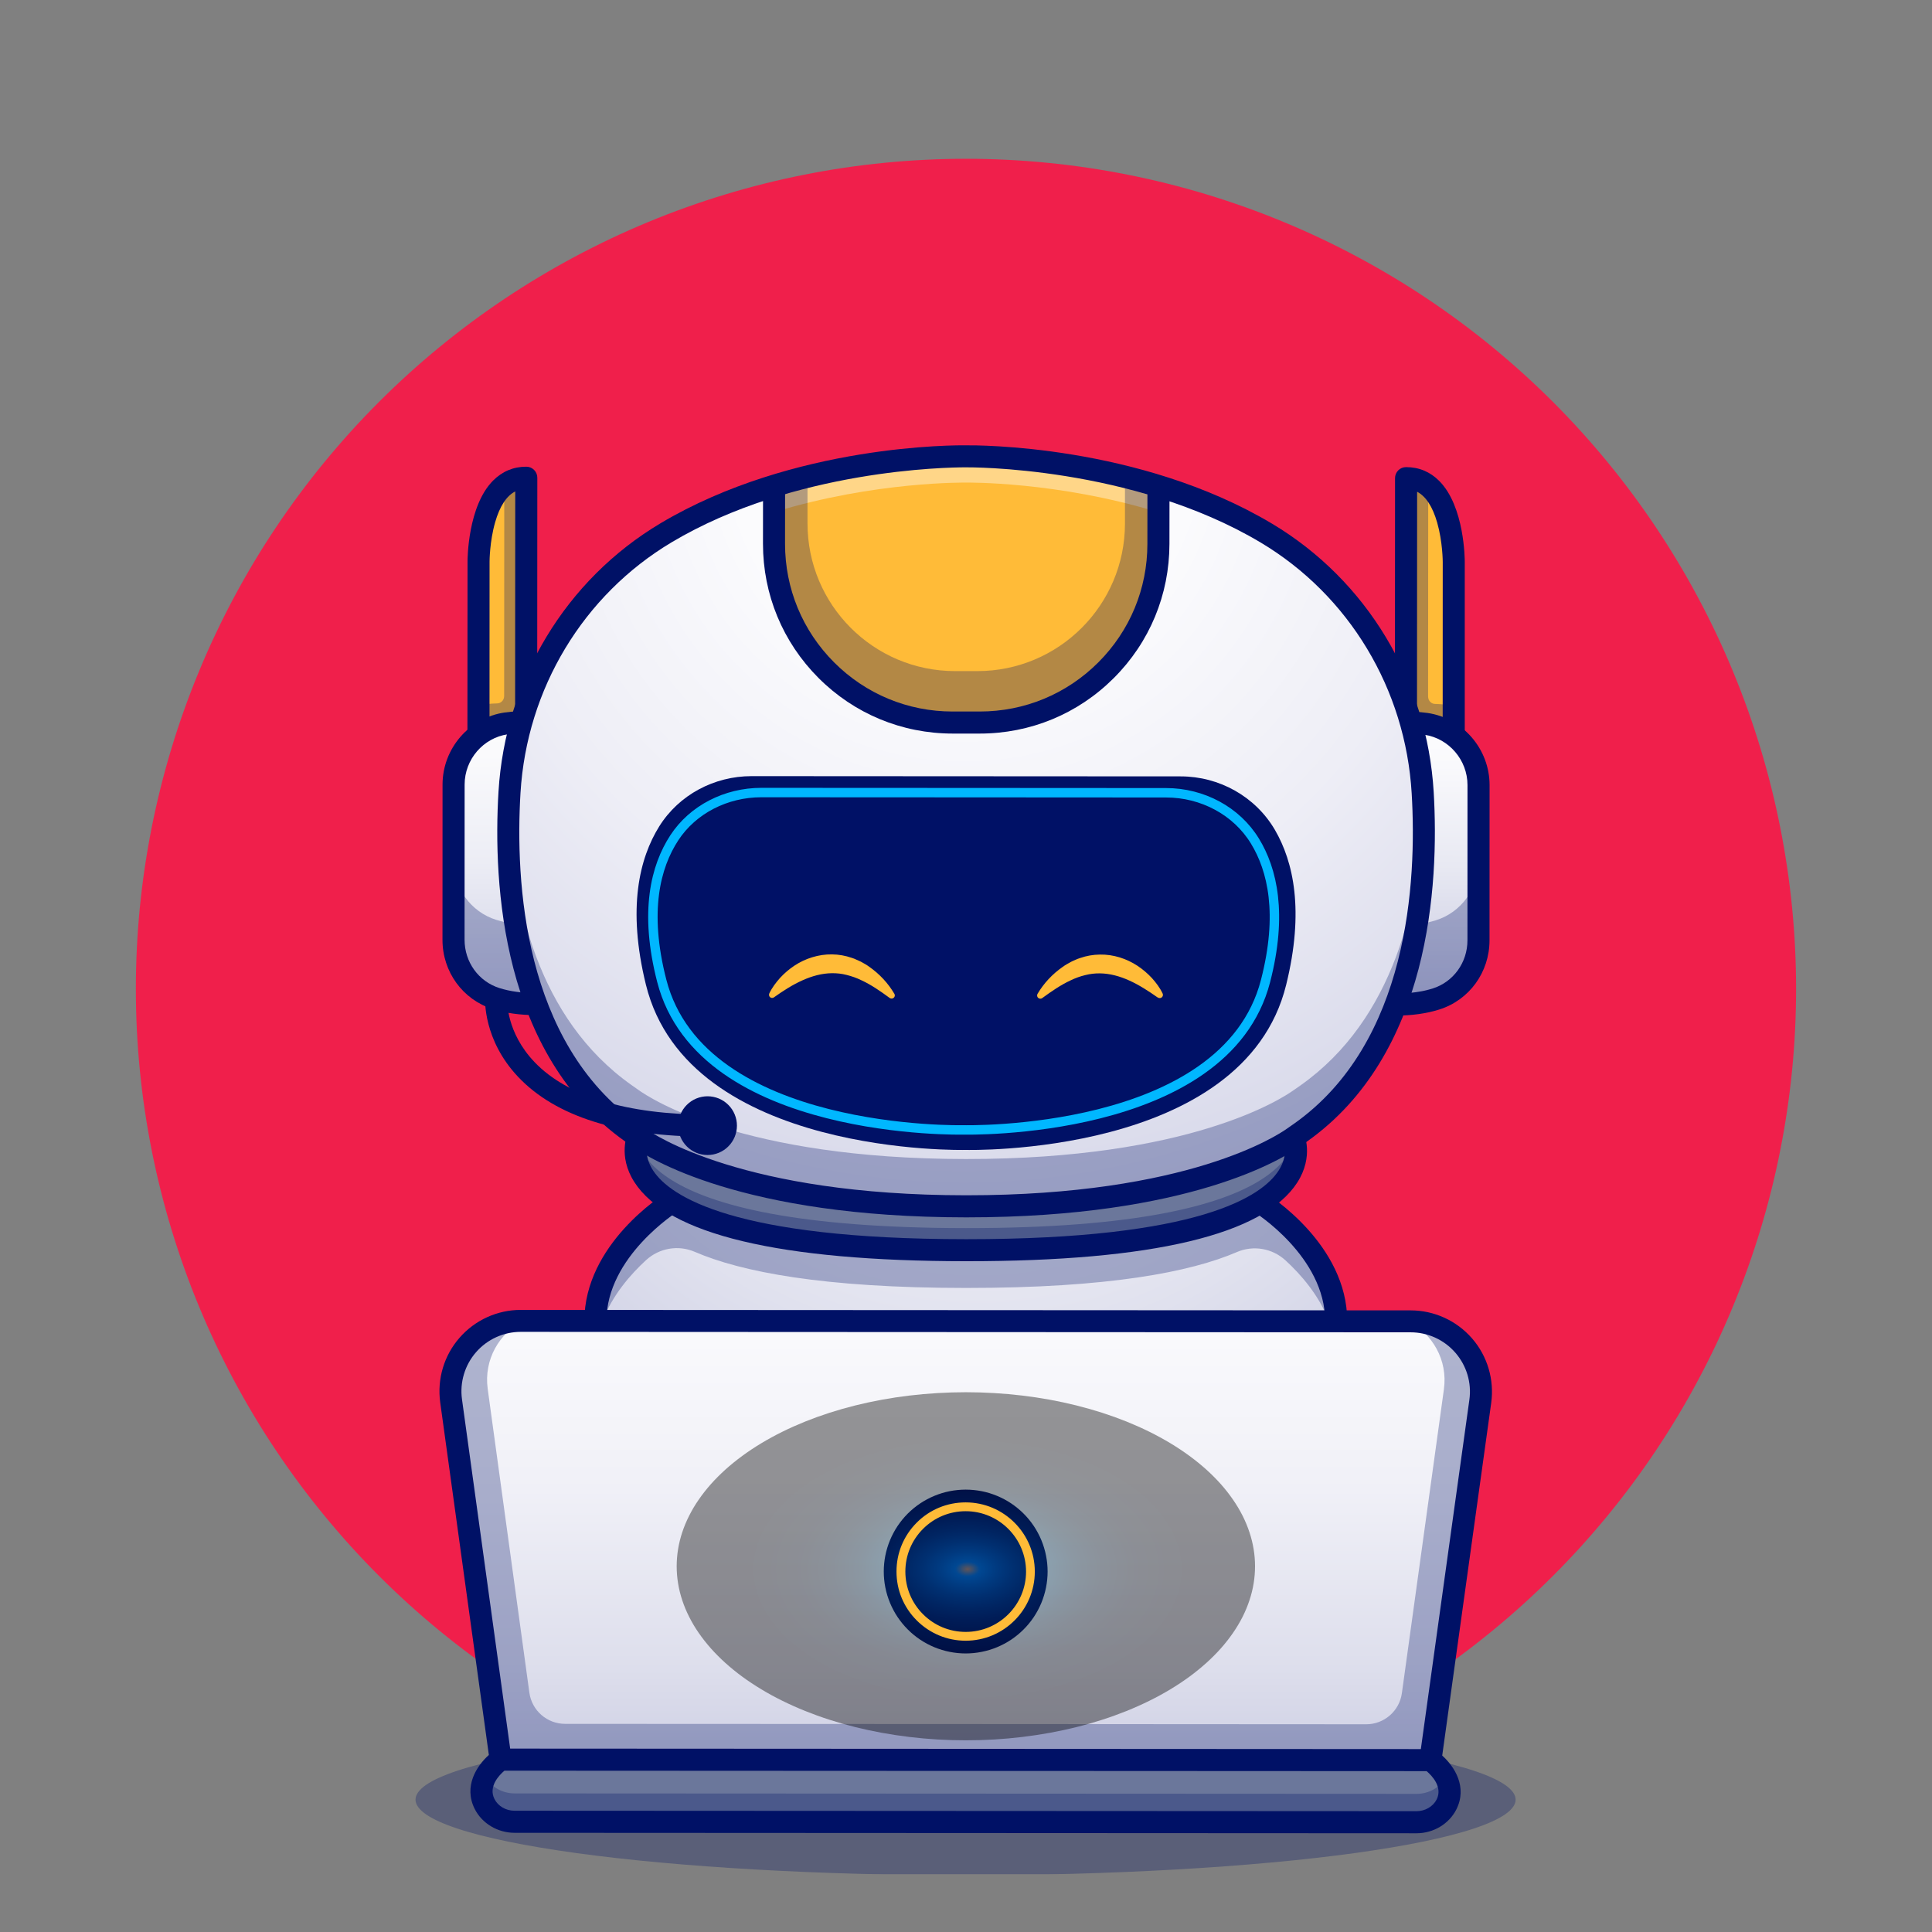 <svg xmlns="http://www.w3.org/2000/svg" xmlns:xlink="http://www.w3.org/1999/xlink" width="500" zoomAndPan="magnify" viewBox="0 0 375 375" height="500" preserveAspectRatio="xMidYMid meet" version="1.0"><rect x="0" y="0" width="375" height="375" fill="#808080" stroke="none"/><defs><filter x="0%" y="0%" width="100%" height="100%" id="fb54676a17"><feColorMatrix values="0 0 0 0 1 0 0 0 0 1 0 0 0 0 1 0 0 0 1 0" color-interpolation-filters="sRGB"/></filter><clipPath id="8d35294d81"><path d="M 80 334 L 295 334 L 295 363.82 L 80 363.82 Z M 80 334 " clip-rule="nonzero"/></clipPath><mask id="c80851afcd"><g filter="url(#fb54676a17)"><rect x="-37.5" width="450" fill="#000000" y="-37.5" height="450" fill-opacity="0.3"/></g></mask><clipPath id="e697234967"><path d="M 0.641 0.32 L 214.48 0.32 L 214.48 29.82 L 0.641 29.82 Z M 0.641 0.32 " clip-rule="nonzero"/></clipPath><clipPath id="5b4b6ec7ff"><rect x="0" width="215" y="0" height="30"/></clipPath><clipPath id="94bc3d77bf"><path d="M 26.328 30.82 L 348.828 30.82 L 348.828 354 L 26.328 354 Z M 26.328 30.82 " clip-rule="nonzero"/></clipPath><mask id="9e1135012e"><g filter="url(#fb54676a17)"><rect x="-37.5" width="450" fill="#000000" y="-37.5" height="450" fill-opacity="0.4"/></g></mask><clipPath id="6affcf38a3"><path d="M 0 1 L 75 1 L 75 18.359 L 0 18.359 Z M 0 1 " clip-rule="nonzero"/></clipPath><clipPath id="158b1c18b9"><rect x="0" width="76" y="0" height="19"/></clipPath><clipPath id="7a241d518b"><path d="M 98 94 L 277 94 L 277 235 L 98 235 Z M 98 94 " clip-rule="nonzero"/></clipPath><clipPath id="fa6d282b63"><path d="M 270.914 194.984 C 267.32 204.48 261.555 213.375 252.441 219.824 C 252 220.141 251.547 220.434 251.105 220.754 C 248.758 222.441 230.922 234.16 187.473 234.137 C 144.023 234.113 126.188 222.375 123.852 220.684 C 123.41 220.367 122.969 220.062 122.516 219.742 C 113.414 213.285 107.648 204.387 104.066 194.879 C 98.625 180.453 98.242 164.633 98.887 153.766 C 99.16 149.133 99.941 144.574 101.176 140.191 C 101.461 139.16 101.777 138.148 102.129 137.141 L 102.129 137.129 C 106.844 123.168 116.316 111.098 129.293 103.383 C 136.047 99.359 143.266 96.426 150.234 94.281 L 150.223 105.523 C 150.211 124.688 165.738 140.223 184.891 140.234 L 190.125 140.234 C 209.289 140.246 224.824 124.723 224.836 105.57 L 224.848 94.328 C 231.805 96.469 239.023 99.414 245.777 103.449 C 258.742 111.18 268.207 123.258 272.91 137.223 L 272.91 137.23 C 273.25 138.242 273.566 139.262 273.859 140.281 C 275.094 144.668 275.867 149.211 276.137 153.855 C 276.773 164.734 276.363 180.566 270.914 194.984 Z M 270.914 194.984 " clip-rule="nonzero"/></clipPath><radialGradient gradientTransform="matrix(1, 0.001, 0.001, -1, 26.81, 363.483)" gradientUnits="userSpaceOnUse" r="190.649" cx="159.984" id="81675c06f3" cy="276.962" fx="159.984" fy="276.962"><stop stop-opacity="1" stop-color="rgb(99.896%, 99.896%, 99.948%)" offset="0"/><stop stop-opacity="1" stop-color="rgb(99.599%, 99.599%, 99.799%)" offset="0.031"/><stop stop-opacity="1" stop-color="rgb(99.223%, 99.223%, 99.611%)" offset="0.09"/><stop stop-opacity="1" stop-color="rgb(98.875%, 98.875%, 99.437%)" offset="0.145"/><stop stop-opacity="1" stop-color="rgb(98.552%, 98.552%, 99.275%)" offset="0.195"/><stop stop-opacity="1" stop-color="rgb(98.28%, 98.28%, 99.136%)" offset="0.242"/><stop stop-opacity="1" stop-color="rgb(97.975%, 97.975%, 98.975%)" offset="0.254"/><stop stop-opacity="1" stop-color="rgb(97.594%, 97.594%, 98.773%)" offset="0.273"/><stop stop-opacity="1" stop-color="rgb(97.212%, 97.212%, 98.57%)" offset="0.293"/><stop stop-opacity="1" stop-color="rgb(96.831%, 96.831%, 98.369%)" offset="0.312"/><stop stop-opacity="1" stop-color="rgb(96.449%, 96.449%, 98.166%)" offset="0.332"/><stop stop-opacity="1" stop-color="rgb(96.068%, 96.068%, 97.964%)" offset="0.352"/><stop stop-opacity="1" stop-color="rgb(95.686%, 95.686%, 97.763%)" offset="0.371"/><stop stop-opacity="1" stop-color="rgb(95.343%, 95.343%, 97.581%)" offset="0.391"/><stop stop-opacity="1" stop-color="rgb(95.036%, 95.036%, 97.42%)" offset="0.406"/><stop stop-opacity="1" stop-color="rgb(94.731%, 94.731%, 97.258%)" offset="0.422"/><stop stop-opacity="1" stop-color="rgb(94.426%, 94.426%, 97.096%)" offset="0.438"/><stop stop-opacity="1" stop-color="rgb(94.121%, 94.121%, 96.935%)" offset="0.453"/><stop stop-opacity="1" stop-color="rgb(93.816%, 93.816%, 96.773%)" offset="0.469"/><stop stop-opacity="1" stop-color="rgb(93.51%, 93.51%, 96.611%)" offset="0.484"/><stop stop-opacity="1" stop-color="rgb(93.251%, 93.256%, 96.472%)" offset="0.5"/><stop stop-opacity="1" stop-color="rgb(92.96%, 92.975%, 96.313%)" offset="0.508"/><stop stop-opacity="1" stop-color="rgb(92.586%, 92.619%, 96.109%)" offset="0.52"/><stop stop-opacity="1" stop-color="rgb(92.212%, 92.262%, 95.905%)" offset="0.531"/><stop stop-opacity="1" stop-color="rgb(91.84%, 91.907%, 95.702%)" offset="0.543"/><stop stop-opacity="1" stop-color="rgb(91.466%, 91.551%, 95.497%)" offset="0.555"/><stop stop-opacity="1" stop-color="rgb(91.092%, 91.196%, 95.293%)" offset="0.566"/><stop stop-opacity="1" stop-color="rgb(90.72%, 90.839%, 95.09%)" offset="0.578"/><stop stop-opacity="1" stop-color="rgb(90.346%, 90.483%, 94.885%)" offset="0.59"/><stop stop-opacity="1" stop-color="rgb(89.973%, 90.128%, 94.681%)" offset="0.602"/><stop stop-opacity="1" stop-color="rgb(89.6%, 89.772%, 94.478%)" offset="0.613"/><stop stop-opacity="1" stop-color="rgb(89.226%, 89.415%, 94.273%)" offset="0.625"/><stop stop-opacity="1" stop-color="rgb(88.914%, 89.119%, 94.102%)" offset="0.637"/><stop stop-opacity="1" stop-color="rgb(88.666%, 88.882%, 93.967%)" offset="0.645"/><stop stop-opacity="1" stop-color="rgb(88.417%, 88.644%, 93.831%)" offset="0.652"/><stop stop-opacity="1" stop-color="rgb(88.168%, 88.408%, 93.695%)" offset="0.66"/><stop stop-opacity="1" stop-color="rgb(87.92%, 88.17%, 93.559%)" offset="0.668"/><stop stop-opacity="1" stop-color="rgb(87.671%, 87.933%, 93.423%)" offset="0.676"/><stop stop-opacity="1" stop-color="rgb(87.422%, 87.695%, 93.288%)" offset="0.684"/><stop stop-opacity="1" stop-color="rgb(87.173%, 87.459%, 93.15%)" offset="0.691"/><stop stop-opacity="1" stop-color="rgb(86.925%, 87.221%, 93.015%)" offset="0.699"/><stop stop-opacity="1" stop-color="rgb(86.676%, 86.984%, 92.879%)" offset="0.707"/><stop stop-opacity="1" stop-color="rgb(86.426%, 86.746%, 92.743%)" offset="0.715"/><stop stop-opacity="1" stop-color="rgb(86.177%, 86.51%, 92.607%)" offset="0.723"/><stop stop-opacity="1" stop-color="rgb(85.928%, 86.272%, 92.471%)" offset="0.73"/><stop stop-opacity="1" stop-color="rgb(85.68%, 86.035%, 92.336%)" offset="0.738"/><stop stop-opacity="1" stop-color="rgb(85.431%, 85.797%, 92.198%)" offset="0.746"/><stop stop-opacity="1" stop-color="rgb(85.12%, 85.501%, 92.029%)" offset="0.754"/><stop stop-opacity="1" stop-color="rgb(84.871%, 85.263%, 91.893%)" offset="0.766"/><stop stop-opacity="1" stop-color="rgb(84.746%, 85.143%, 91.824%)" offset="0.77"/><stop stop-opacity="1" stop-color="rgb(84.601%, 85.004%, 91.745%)" offset="0.773"/><stop stop-opacity="1" stop-color="rgb(84.439%, 84.85%, 91.658%)" offset="0.777"/><stop stop-opacity="1" stop-color="rgb(84.277%, 84.694%, 91.57%)" offset="0.781"/><stop stop-opacity="1" stop-color="rgb(84.116%, 84.54%, 91.483%)" offset="0.785"/><stop stop-opacity="1" stop-color="rgb(83.954%, 84.384%, 91.394%)" offset="0.789"/><stop stop-opacity="1" stop-color="rgb(83.792%, 84.23%, 91.307%)" offset="0.793"/><stop stop-opacity="1" stop-color="rgb(83.63%, 84.074%, 91.219%)" offset="0.797"/><stop stop-opacity="1" stop-color="rgb(83.469%, 83.92%, 91.13%)" offset="0.801"/><stop stop-opacity="1" stop-color="rgb(83.307%, 83.765%, 91.043%)" offset="0.805"/><stop stop-opacity="1" stop-color="rgb(83.145%, 83.611%, 90.955%)" offset="0.809"/><stop stop-opacity="1" stop-color="rgb(82.983%, 83.455%, 90.868%)" offset="0.812"/><stop stop-opacity="1" stop-color="rgb(82.741%, 83.223%, 90.735%)" offset="0.816"/><stop stop-opacity="1" stop-color="rgb(82.416%, 82.913%, 90.559%)" offset="0.824"/><stop stop-opacity="1" stop-color="rgb(82.092%, 82.603%, 90.384%)" offset="0.832"/><stop stop-opacity="1" stop-color="rgb(81.769%, 82.294%, 90.208%)" offset="0.84"/><stop stop-opacity="1" stop-color="rgb(81.445%, 81.984%, 90.033%)" offset="0.848"/><stop stop-opacity="1" stop-color="rgb(81.122%, 81.674%, 89.857%)" offset="0.855"/><stop stop-opacity="1" stop-color="rgb(80.798%, 81.364%, 89.682%)" offset="0.863"/><stop stop-opacity="1" stop-color="rgb(80.475%, 81.055%, 89.507%)" offset="0.871"/><stop stop-opacity="1" stop-color="rgb(80.232%, 80.823%, 89.375%)" offset="0.879"/><stop stop-opacity="1" stop-color="rgb(80.07%, 80.667%, 89.288%)" offset="0.883"/><stop stop-opacity="1" stop-color="rgb(79.909%, 80.513%, 89.2%)" offset="0.887"/><stop stop-opacity="1" stop-color="rgb(79.747%, 80.357%, 89.113%)" offset="0.891"/><stop stop-opacity="1" stop-color="rgb(79.585%, 80.203%, 89.024%)" offset="0.895"/><stop stop-opacity="1" stop-color="rgb(79.424%, 80.048%, 88.937%)" offset="0.898"/><stop stop-opacity="1" stop-color="rgb(79.262%, 79.893%, 88.849%)" offset="0.902"/><stop stop-opacity="1" stop-color="rgb(79.1%, 79.738%, 88.762%)" offset="0.906"/><stop stop-opacity="1" stop-color="rgb(78.857%, 79.506%, 88.629%)" offset="0.91"/><stop stop-opacity="1" stop-color="rgb(78.534%, 79.196%, 88.454%)" offset="0.918"/><stop stop-opacity="1" stop-color="rgb(78.21%, 78.886%, 88.278%)" offset="0.926"/><stop stop-opacity="1" stop-color="rgb(77.887%, 78.577%, 88.103%)" offset="0.934"/><stop stop-opacity="1" stop-color="rgb(77.644%, 78.345%, 87.971%)" offset="0.941"/><stop stop-opacity="1" stop-color="rgb(77.483%, 78.189%, 87.883%)" offset="0.945"/><stop stop-opacity="1" stop-color="rgb(77.321%, 78.035%, 87.796%)" offset="0.949"/><stop stop-opacity="1" stop-color="rgb(77.159%, 77.879%, 87.708%)" offset="0.953"/><stop stop-opacity="1" stop-color="rgb(76.917%, 77.647%, 87.576%)" offset="0.957"/><stop stop-opacity="1" stop-color="rgb(76.593%, 77.338%, 87.401%)" offset="0.965"/><stop stop-opacity="1" stop-color="rgb(76.35%, 77.106%, 87.27%)" offset="0.973"/><stop stop-opacity="1" stop-color="rgb(76.189%, 76.95%, 87.181%)" offset="0.977"/><stop stop-opacity="1" stop-color="rgb(75.946%, 76.718%, 87.05%)" offset="0.98"/><stop stop-opacity="1" stop-color="rgb(75.703%, 76.486%, 86.919%)" offset="0.988"/><stop stop-opacity="1" stop-color="rgb(75.461%, 76.253%, 86.786%)" offset="0.992"/><stop stop-opacity="1" stop-color="rgb(75.299%, 76.099%, 86.699%)" offset="1"/></radialGradient><clipPath id="570127c677"><path d="M 88 140 L 105 140 L 105 195 L 88 195 Z M 88 140 " clip-rule="nonzero"/></clipPath><clipPath id="209eca74f8"><path d="M 104.078 194.891 C 100.926 194.891 98.367 194.461 96.305 193.828 C 91.34 192.273 88.031 187.594 88.031 182.402 L 88.043 152.293 C 88.043 148.395 89.922 144.859 92.867 142.648 C 94.41 141.504 96.246 140.711 98.262 140.418 C 99.984 140.168 101.188 140.211 101.188 140.211 C 99.953 144.598 99.168 149.145 98.898 153.789 C 98.254 164.645 98.637 180.477 104.078 194.891 Z M 104.078 194.891 " clip-rule="nonzero"/></clipPath><linearGradient x1="607.966" gradientTransform="matrix(0.113, 0, 0, -0.113, 26.81, 363.483)" y1="1971.288" x2="610.446" gradientUnits="userSpaceOnUse" y2="1487.6" id="65880369da"><stop stop-opacity="1" stop-color="rgb(98.611%, 98.611%, 99.167%)" offset="0"/><stop stop-opacity="1" stop-color="rgb(98.421%, 98.421%, 99.052%)" offset="0.002"/><stop stop-opacity="1" stop-color="rgb(98.23%, 98.23%, 98.938%)" offset="0.062"/><stop stop-opacity="1" stop-color="rgb(98.135%, 98.135%, 98.88%)" offset="0.094"/><stop stop-opacity="1" stop-color="rgb(97.955%, 97.96%, 98.779%)" offset="0.109"/><stop stop-opacity="1" stop-color="rgb(97.757%, 97.775%, 98.68%)" offset="0.125"/><stop stop-opacity="1" stop-color="rgb(97.53%, 97.565%, 98.569%)" offset="0.141"/><stop stop-opacity="1" stop-color="rgb(97.304%, 97.354%, 98.457%)" offset="0.156"/><stop stop-opacity="1" stop-color="rgb(97.076%, 97.144%, 98.346%)" offset="0.172"/><stop stop-opacity="1" stop-color="rgb(96.851%, 96.935%, 98.235%)" offset="0.188"/><stop stop-opacity="1" stop-color="rgb(96.623%, 96.724%, 98.123%)" offset="0.203"/><stop stop-opacity="1" stop-color="rgb(96.396%, 96.513%, 98.012%)" offset="0.219"/><stop stop-opacity="1" stop-color="rgb(96.17%, 96.303%, 97.9%)" offset="0.234"/><stop stop-opacity="1" stop-color="rgb(95.943%, 96.092%, 97.789%)" offset="0.25"/><stop stop-opacity="1" stop-color="rgb(95.717%, 95.883%, 97.678%)" offset="0.266"/><stop stop-opacity="1" stop-color="rgb(95.49%, 95.673%, 97.566%)" offset="0.281"/><stop stop-opacity="1" stop-color="rgb(95.262%, 95.462%, 97.455%)" offset="0.297"/><stop stop-opacity="1" stop-color="rgb(95.036%, 95.251%, 97.343%)" offset="0.312"/><stop stop-opacity="1" stop-color="rgb(94.809%, 95.041%, 97.232%)" offset="0.328"/><stop stop-opacity="1" stop-color="rgb(94.582%, 94.832%, 97.121%)" offset="0.344"/><stop stop-opacity="1" stop-color="rgb(94.356%, 94.621%, 97.009%)" offset="0.359"/><stop stop-opacity="1" stop-color="rgb(94.128%, 94.411%, 96.899%)" offset="0.375"/><stop stop-opacity="1" stop-color="rgb(93.903%, 94.2%, 96.788%)" offset="0.391"/><stop stop-opacity="1" stop-color="rgb(93.675%, 93.99%, 96.677%)" offset="0.406"/><stop stop-opacity="1" stop-color="rgb(93.448%, 93.779%, 96.565%)" offset="0.422"/><stop stop-opacity="1" stop-color="rgb(93.222%, 93.57%, 96.454%)" offset="0.438"/><stop stop-opacity="1" stop-color="rgb(92.995%, 93.359%, 96.342%)" offset="0.453"/><stop stop-opacity="1" stop-color="rgb(92.769%, 93.149%, 96.231%)" offset="0.469"/><stop stop-opacity="1" stop-color="rgb(92.523%, 92.917%, 96.106%)" offset="0.484"/><stop stop-opacity="1" stop-color="rgb(92.215%, 92.615%, 95.938%)" offset="0.5"/><stop stop-opacity="1" stop-color="rgb(91.866%, 92.265%, 95.74%)" offset="0.516"/><stop stop-opacity="1" stop-color="rgb(91.516%, 91.917%, 95.543%)" offset="0.531"/><stop stop-opacity="1" stop-color="rgb(91.168%, 91.568%, 95.345%)" offset="0.547"/><stop stop-opacity="1" stop-color="rgb(90.819%, 91.219%, 95.146%)" offset="0.562"/><stop stop-opacity="1" stop-color="rgb(90.469%, 90.869%, 94.949%)" offset="0.578"/><stop stop-opacity="1" stop-color="rgb(90.12%, 90.52%, 94.751%)" offset="0.594"/><stop stop-opacity="1" stop-color="rgb(89.771%, 90.17%, 94.553%)" offset="0.609"/><stop stop-opacity="1" stop-color="rgb(89.421%, 89.822%, 94.356%)" offset="0.625"/><stop stop-opacity="1" stop-color="rgb(89.073%, 89.473%, 94.157%)" offset="0.641"/><stop stop-opacity="1" stop-color="rgb(88.724%, 89.124%, 93.959%)" offset="0.656"/><stop stop-opacity="1" stop-color="rgb(88.374%, 88.774%, 93.762%)" offset="0.672"/><stop stop-opacity="1" stop-color="rgb(88.025%, 88.425%, 93.564%)" offset="0.688"/><stop stop-opacity="1" stop-color="rgb(87.675%, 88.075%, 93.365%)" offset="0.703"/><stop stop-opacity="1" stop-color="rgb(87.326%, 87.727%, 93.169%)" offset="0.719"/><stop stop-opacity="1" stop-color="rgb(86.978%, 87.378%, 92.97%)" offset="0.734"/><stop stop-opacity="1" stop-color="rgb(86.629%, 87.029%, 92.772%)" offset="0.75"/><stop stop-opacity="1" stop-color="rgb(86.279%, 86.679%, 92.575%)" offset="0.766"/><stop stop-opacity="1" stop-color="rgb(85.93%, 86.33%, 92.377%)" offset="0.781"/><stop stop-opacity="1" stop-color="rgb(85.58%, 85.98%, 92.178%)" offset="0.797"/><stop stop-opacity="1" stop-color="rgb(85.231%, 85.632%, 91.982%)" offset="0.812"/><stop stop-opacity="1" stop-color="rgb(84.883%, 85.283%, 91.783%)" offset="0.828"/><stop stop-opacity="1" stop-color="rgb(84.534%, 84.933%, 91.585%)" offset="0.844"/><stop stop-opacity="1" stop-color="rgb(84.184%, 84.584%, 91.388%)" offset="0.859"/><stop stop-opacity="1" stop-color="rgb(83.835%, 84.235%, 91.19%)" offset="0.875"/><stop stop-opacity="1" stop-color="rgb(83.571%, 83.972%, 91.04%)" offset="0.883"/><stop stop-opacity="1" stop-color="rgb(83.371%, 83.777%, 90.932%)" offset="0.891"/><stop stop-opacity="1" stop-color="rgb(83.15%, 83.566%, 90.816%)" offset="0.898"/><stop stop-opacity="1" stop-color="rgb(82.927%, 83.354%, 90.698%)" offset="0.906"/><stop stop-opacity="1" stop-color="rgb(82.704%, 83.144%, 90.582%)" offset="0.914"/><stop stop-opacity="1" stop-color="rgb(82.481%, 82.932%, 90.466%)" offset="0.922"/><stop stop-opacity="1" stop-color="rgb(82.26%, 82.719%, 90.349%)" offset="0.93"/><stop stop-opacity="1" stop-color="rgb(82.037%, 82.509%, 90.233%)" offset="0.938"/><stop stop-opacity="1" stop-color="rgb(81.815%, 82.297%, 90.115%)" offset="0.945"/><stop stop-opacity="1" stop-color="rgb(81.593%, 82.085%, 89.999%)" offset="0.953"/><stop stop-opacity="1" stop-color="rgb(81.371%, 81.874%, 89.882%)" offset="0.961"/><stop stop-opacity="1" stop-color="rgb(81.148%, 81.662%, 89.766%)" offset="0.969"/><stop stop-opacity="1" stop-color="rgb(80.925%, 81.451%, 89.65%)" offset="0.977"/><stop stop-opacity="1" stop-color="rgb(80.704%, 81.239%, 89.532%)" offset="0.984"/><stop stop-opacity="1" stop-color="rgb(80.481%, 81.027%, 89.417%)" offset="0.992"/><stop stop-opacity="1" stop-color="rgb(80.258%, 80.817%, 89.299%)" offset="0.998"/><stop stop-opacity="1" stop-color="rgb(80.147%, 80.711%, 89.241%)" offset="1"/></linearGradient><clipPath id="b5fffcfb8c"><path d="M 270 140 L 287 140 L 287 195 L 270 195 Z M 270 140 " clip-rule="nonzero"/></clipPath><clipPath id="5dab2dd367"><path d="M 286.996 152.383 L 286.984 182.496 C 286.984 187.695 283.664 192.363 278.699 193.918 C 276.637 194.562 274.086 194.984 270.926 194.973 C 276.375 180.555 276.785 164.734 276.148 153.867 C 275.879 149.234 275.105 144.676 273.871 140.293 C 273.871 140.293 275.086 140.246 276.797 140.496 C 278.812 140.801 280.637 141.582 282.18 142.738 C 285.125 144.949 286.996 148.484 286.996 152.383 Z M 286.996 152.383 " clip-rule="nonzero"/></clipPath><linearGradient x1="2225.819" gradientTransform="matrix(0.113, 0, 0, -0.113, 26.81, 363.483)" y1="1971.354" x2="2223.869" gradientUnits="userSpaceOnUse" y2="1487.715" id="4d5dca795b"><stop stop-opacity="1" stop-color="rgb(98.863%, 98.863%, 99.431%)" offset="0"/><stop stop-opacity="1" stop-color="rgb(98.723%, 98.723%, 99.361%)" offset="0.001"/><stop stop-opacity="1" stop-color="rgb(98.582%, 98.582%, 99.29%)" offset="0.031"/><stop stop-opacity="1" stop-color="rgb(98.442%, 98.442%, 99.22%)" offset="0.062"/><stop stop-opacity="1" stop-color="rgb(98.161%, 98.161%, 99.08%)" offset="0.094"/><stop stop-opacity="1" stop-color="rgb(97.879%, 97.879%, 98.94%)" offset="0.125"/><stop stop-opacity="1" stop-color="rgb(97.668%, 97.668%, 98.834%)" offset="0.141"/><stop stop-opacity="1" stop-color="rgb(97.45%, 97.458%, 98.717%)" offset="0.156"/><stop stop-opacity="1" stop-color="rgb(97.154%, 97.18%, 98.552%)" offset="0.172"/><stop stop-opacity="1" stop-color="rgb(96.858%, 96.901%, 98.387%)" offset="0.188"/><stop stop-opacity="1" stop-color="rgb(96.564%, 96.622%, 98.222%)" offset="0.203"/><stop stop-opacity="1" stop-color="rgb(96.268%, 96.344%, 98.058%)" offset="0.219"/><stop stop-opacity="1" stop-color="rgb(95.972%, 96.065%, 97.893%)" offset="0.234"/><stop stop-opacity="1" stop-color="rgb(95.676%, 95.786%, 97.728%)" offset="0.25"/><stop stop-opacity="1" stop-color="rgb(95.381%, 95.508%, 97.563%)" offset="0.266"/><stop stop-opacity="1" stop-color="rgb(95.085%, 95.229%, 97.398%)" offset="0.281"/><stop stop-opacity="1" stop-color="rgb(94.789%, 94.949%, 97.234%)" offset="0.297"/><stop stop-opacity="1" stop-color="rgb(94.493%, 94.672%, 97.069%)" offset="0.312"/><stop stop-opacity="1" stop-color="rgb(94.199%, 94.392%, 96.904%)" offset="0.328"/><stop stop-opacity="1" stop-color="rgb(93.903%, 94.113%, 96.739%)" offset="0.344"/><stop stop-opacity="1" stop-color="rgb(93.607%, 93.835%, 96.574%)" offset="0.359"/><stop stop-opacity="1" stop-color="rgb(93.311%, 93.556%, 96.41%)" offset="0.375"/><stop stop-opacity="1" stop-color="rgb(93.016%, 93.277%, 96.246%)" offset="0.391"/><stop stop-opacity="1" stop-color="rgb(92.72%, 92.999%, 96.082%)" offset="0.406"/><stop stop-opacity="1" stop-color="rgb(92.424%, 92.72%, 95.917%)" offset="0.422"/><stop stop-opacity="1" stop-color="rgb(92.13%, 92.441%, 95.752%)" offset="0.438"/><stop stop-opacity="1" stop-color="rgb(91.833%, 92.162%, 95.587%)" offset="0.453"/><stop stop-opacity="1" stop-color="rgb(91.537%, 91.884%, 95.422%)" offset="0.469"/><stop stop-opacity="1" stop-color="rgb(91.241%, 91.605%, 95.258%)" offset="0.484"/><stop stop-opacity="1" stop-color="rgb(90.947%, 91.325%, 95.093%)" offset="0.5"/><stop stop-opacity="1" stop-color="rgb(90.631%, 91.025%, 94.917%)" offset="0.516"/><stop stop-opacity="1" stop-color="rgb(90.361%, 90.761%, 94.766%)" offset="0.523"/><stop stop-opacity="1" stop-color="rgb(90.154%, 90.553%, 94.652%)" offset="0.531"/><stop stop-opacity="1" stop-color="rgb(89.946%, 90.346%, 94.537%)" offset="0.539"/><stop stop-opacity="1" stop-color="rgb(89.738%, 90.138%, 94.423%)" offset="0.547"/><stop stop-opacity="1" stop-color="rgb(89.531%, 89.931%, 94.308%)" offset="0.555"/><stop stop-opacity="1" stop-color="rgb(89.323%, 89.723%, 94.193%)" offset="0.562"/><stop stop-opacity="1" stop-color="rgb(89.116%, 89.516%, 94.078%)" offset="0.57"/><stop stop-opacity="1" stop-color="rgb(88.908%, 89.308%, 93.964%)" offset="0.578"/><stop stop-opacity="1" stop-color="rgb(88.701%, 89.101%, 93.849%)" offset="0.586"/><stop stop-opacity="1" stop-color="rgb(88.493%, 88.893%, 93.735%)" offset="0.594"/><stop stop-opacity="1" stop-color="rgb(88.286%, 88.686%, 93.62%)" offset="0.602"/><stop stop-opacity="1" stop-color="rgb(88.078%, 88.478%, 93.506%)" offset="0.609"/><stop stop-opacity="1" stop-color="rgb(87.871%, 88.271%, 93.39%)" offset="0.617"/><stop stop-opacity="1" stop-color="rgb(87.663%, 88.063%, 93.275%)" offset="0.625"/><stop stop-opacity="1" stop-color="rgb(87.456%, 87.856%, 93.161%)" offset="0.633"/><stop stop-opacity="1" stop-color="rgb(87.248%, 87.648%, 93.047%)" offset="0.641"/><stop stop-opacity="1" stop-color="rgb(87.041%, 87.44%, 92.932%)" offset="0.648"/><stop stop-opacity="1" stop-color="rgb(86.833%, 87.233%, 92.818%)" offset="0.656"/><stop stop-opacity="1" stop-color="rgb(86.626%, 87.025%, 92.703%)" offset="0.664"/><stop stop-opacity="1" stop-color="rgb(86.418%, 86.818%, 92.587%)" offset="0.672"/><stop stop-opacity="1" stop-color="rgb(86.211%, 86.61%, 92.473%)" offset="0.68"/><stop stop-opacity="1" stop-color="rgb(86.003%, 86.403%, 92.358%)" offset="0.688"/><stop stop-opacity="1" stop-color="rgb(85.796%, 86.195%, 92.244%)" offset="0.695"/><stop stop-opacity="1" stop-color="rgb(85.588%, 85.988%, 92.13%)" offset="0.703"/><stop stop-opacity="1" stop-color="rgb(85.381%, 85.78%, 92.015%)" offset="0.711"/><stop stop-opacity="1" stop-color="rgb(85.173%, 85.573%, 91.901%)" offset="0.719"/><stop stop-opacity="1" stop-color="rgb(84.966%, 85.365%, 91.785%)" offset="0.727"/><stop stop-opacity="1" stop-color="rgb(84.758%, 85.158%, 91.67%)" offset="0.734"/><stop stop-opacity="1" stop-color="rgb(84.55%, 84.95%, 91.556%)" offset="0.742"/><stop stop-opacity="1" stop-color="rgb(84.343%, 84.743%, 91.441%)" offset="0.75"/><stop stop-opacity="1" stop-color="rgb(84.135%, 84.535%, 91.327%)" offset="0.758"/><stop stop-opacity="1" stop-color="rgb(83.928%, 84.328%, 91.212%)" offset="0.766"/><stop stop-opacity="1" stop-color="rgb(83.72%, 84.12%, 91.098%)" offset="0.773"/><stop stop-opacity="1" stop-color="rgb(83.513%, 83.914%, 90.982%)" offset="0.781"/><stop stop-opacity="1" stop-color="rgb(83.305%, 83.707%, 90.868%)" offset="0.789"/><stop stop-opacity="1" stop-color="rgb(83.098%, 83.499%, 90.753%)" offset="0.797"/><stop stop-opacity="1" stop-color="rgb(82.89%, 83.292%, 90.639%)" offset="0.805"/><stop stop-opacity="1" stop-color="rgb(82.683%, 83.084%, 90.524%)" offset="0.812"/><stop stop-opacity="1" stop-color="rgb(82.475%, 82.877%, 90.41%)" offset="0.82"/><stop stop-opacity="1" stop-color="rgb(82.269%, 82.669%, 90.295%)" offset="0.828"/><stop stop-opacity="1" stop-color="rgb(82.062%, 82.462%, 90.179%)" offset="0.836"/><stop stop-opacity="1" stop-color="rgb(81.854%, 82.254%, 90.065%)" offset="0.844"/><stop stop-opacity="1" stop-color="rgb(81.647%, 82.047%, 89.951%)" offset="0.852"/><stop stop-opacity="1" stop-color="rgb(81.439%, 81.839%, 89.836%)" offset="0.859"/><stop stop-opacity="1" stop-color="rgb(81.232%, 81.631%, 89.722%)" offset="0.867"/><stop stop-opacity="1" stop-color="rgb(81.024%, 81.424%, 89.607%)" offset="0.875"/><stop stop-opacity="1" stop-color="rgb(80.817%, 81.216%, 89.493%)" offset="0.883"/><stop stop-opacity="1" stop-color="rgb(80.609%, 81.009%, 89.377%)" offset="0.891"/><stop stop-opacity="1" stop-color="rgb(80.402%, 80.801%, 89.262%)" offset="0.898"/><stop stop-opacity="1" stop-color="rgb(80.194%, 80.594%, 89.148%)" offset="0.906"/><stop stop-opacity="1" stop-color="rgb(79.987%, 80.386%, 89.034%)" offset="0.914"/><stop stop-opacity="1" stop-color="rgb(79.779%, 80.179%, 88.919%)" offset="0.922"/><stop stop-opacity="1" stop-color="rgb(79.572%, 79.971%, 88.805%)" offset="0.93"/><stop stop-opacity="1" stop-color="rgb(79.364%, 79.764%, 88.69%)" offset="0.938"/><stop stop-opacity="1" stop-color="rgb(79.14%, 79.549%, 88.571%)" offset="0.945"/><stop stop-opacity="1" stop-color="rgb(78.891%, 79.323%, 88.449%)" offset="0.953"/><stop stop-opacity="1" stop-color="rgb(78.638%, 79.095%, 88.326%)" offset="0.961"/><stop stop-opacity="1" stop-color="rgb(78.383%, 78.867%, 88.202%)" offset="0.969"/><stop stop-opacity="1" stop-color="rgb(78.128%, 78.639%, 88.077%)" offset="0.977"/><stop stop-opacity="1" stop-color="rgb(77.875%, 78.41%, 87.953%)" offset="0.984"/><stop stop-opacity="1" stop-color="rgb(77.62%, 78.181%, 87.83%)" offset="0.992"/><stop stop-opacity="1" stop-color="rgb(77.365%, 77.954%, 87.706%)" offset="0.999"/><stop stop-opacity="1" stop-color="rgb(77.238%, 77.84%, 87.643%)" offset="1"/></linearGradient><clipPath id="88a85163aa"><path d="M 87 256 L 288 256 L 288 342 L 87 342 Z M 87 256 " clip-rule="nonzero"/></clipPath><clipPath id="a37fe48054"><path d="M 287.336 272 L 277.656 341.637 L 187.426 341.578 L 97.199 341.535 L 87.59 271.887 C 86.453 263.68 92.836 256.359 101.117 256.371 L 273.828 256.461 C 282.098 256.473 288.48 263.793 287.336 272 Z M 287.336 272 " clip-rule="nonzero"/></clipPath><linearGradient x1="1417.13" gradientTransform="matrix(0.113, 0, 0, -0.113, 26.81, 363.483)" y1="946.481" x2="1417.13" gradientUnits="userSpaceOnUse" y2="193.055" id="ce3df94019"><stop stop-opacity="1" stop-color="rgb(97.939%, 97.939%, 98.953%)" offset="0"/><stop stop-opacity="1" stop-color="rgb(97.778%, 97.778%, 98.866%)" offset="0.031"/><stop stop-opacity="1" stop-color="rgb(97.458%, 97.458%, 98.695%)" offset="0.062"/><stop stop-opacity="1" stop-color="rgb(97.137%, 97.137%, 98.524%)" offset="0.094"/><stop stop-opacity="1" stop-color="rgb(96.817%, 96.817%, 98.354%)" offset="0.125"/><stop stop-opacity="1" stop-color="rgb(96.497%, 96.497%, 98.181%)" offset="0.156"/><stop stop-opacity="1" stop-color="rgb(96.176%, 96.176%, 98.01%)" offset="0.188"/><stop stop-opacity="1" stop-color="rgb(95.857%, 95.857%, 97.839%)" offset="0.219"/><stop stop-opacity="1" stop-color="rgb(95.537%, 95.537%, 97.668%)" offset="0.25"/><stop stop-opacity="1" stop-color="rgb(95.216%, 95.216%, 97.496%)" offset="0.281"/><stop stop-opacity="1" stop-color="rgb(94.896%, 94.896%, 97.325%)" offset="0.312"/><stop stop-opacity="1" stop-color="rgb(94.576%, 94.576%, 97.154%)" offset="0.344"/><stop stop-opacity="1" stop-color="rgb(94.254%, 94.254%, 96.982%)" offset="0.375"/><stop stop-opacity="1" stop-color="rgb(93.951%, 93.959%, 96.811%)" offset="0.391"/><stop stop-opacity="1" stop-color="rgb(93.671%, 93.694%, 96.645%)" offset="0.406"/><stop stop-opacity="1" stop-color="rgb(93.39%, 93.428%, 96.477%)" offset="0.422"/><stop stop-opacity="1" stop-color="rgb(93.108%, 93.161%, 96.309%)" offset="0.438"/><stop stop-opacity="1" stop-color="rgb(92.827%, 92.896%, 96.143%)" offset="0.453"/><stop stop-opacity="1" stop-color="rgb(92.546%, 92.63%, 95.975%)" offset="0.469"/><stop stop-opacity="1" stop-color="rgb(92.264%, 92.363%, 95.808%)" offset="0.484"/><stop stop-opacity="1" stop-color="rgb(91.983%, 92.097%, 95.641%)" offset="0.5"/><stop stop-opacity="1" stop-color="rgb(91.702%, 91.832%, 95.474%)" offset="0.516"/><stop stop-opacity="1" stop-color="rgb(91.42%, 91.565%, 95.306%)" offset="0.531"/><stop stop-opacity="1" stop-color="rgb(91.139%, 91.299%, 95.139%)" offset="0.547"/><stop stop-opacity="1" stop-color="rgb(90.858%, 91.032%, 94.972%)" offset="0.562"/><stop stop-opacity="1" stop-color="rgb(90.576%, 90.767%, 94.804%)" offset="0.578"/><stop stop-opacity="1" stop-color="rgb(90.295%, 90.501%, 94.638%)" offset="0.594"/><stop stop-opacity="1" stop-color="rgb(90.015%, 90.234%, 94.47%)" offset="0.609"/><stop stop-opacity="1" stop-color="rgb(89.732%, 89.969%, 94.302%)" offset="0.625"/><stop stop-opacity="1" stop-color="rgb(89.452%, 89.703%, 94.136%)" offset="0.641"/><stop stop-opacity="1" stop-color="rgb(89.171%, 89.436%, 93.968%)" offset="0.656"/><stop stop-opacity="1" stop-color="rgb(88.889%, 89.171%, 93.802%)" offset="0.672"/><stop stop-opacity="1" stop-color="rgb(88.608%, 88.905%, 93.634%)" offset="0.688"/><stop stop-opacity="1" stop-color="rgb(88.327%, 88.638%, 93.466%)" offset="0.703"/><stop stop-opacity="1" stop-color="rgb(88.045%, 88.373%, 93.3%)" offset="0.719"/><stop stop-opacity="1" stop-color="rgb(87.764%, 88.107%, 93.132%)" offset="0.734"/><stop stop-opacity="1" stop-color="rgb(87.483%, 87.84%, 92.966%)" offset="0.75"/><stop stop-opacity="1" stop-color="rgb(87.202%, 87.575%, 92.798%)" offset="0.766"/><stop stop-opacity="1" stop-color="rgb(86.92%, 87.309%, 92.63%)" offset="0.781"/><stop stop-opacity="1" stop-color="rgb(86.592%, 86.996%, 92.448%)" offset="0.797"/><stop stop-opacity="1" stop-color="rgb(86.302%, 86.719%, 92.297%)" offset="0.805"/><stop stop-opacity="1" stop-color="rgb(86.098%, 86.52%, 92.192%)" offset="0.812"/><stop stop-opacity="1" stop-color="rgb(85.892%, 86.322%, 92.087%)" offset="0.82"/><stop stop-opacity="1" stop-color="rgb(85.686%, 86.124%, 91.983%)" offset="0.828"/><stop stop-opacity="1" stop-color="rgb(85.48%, 85.927%, 91.878%)" offset="0.836"/><stop stop-opacity="1" stop-color="rgb(85.274%, 85.728%, 91.772%)" offset="0.844"/><stop stop-opacity="1" stop-color="rgb(85.069%, 85.53%, 91.669%)" offset="0.852"/><stop stop-opacity="1" stop-color="rgb(84.863%, 85.333%, 91.563%)" offset="0.859"/><stop stop-opacity="1" stop-color="rgb(84.657%, 85.135%, 91.458%)" offset="0.867"/><stop stop-opacity="1" stop-color="rgb(84.451%, 84.937%, 91.354%)" offset="0.875"/><stop stop-opacity="1" stop-color="rgb(84.245%, 84.738%, 91.249%)" offset="0.883"/><stop stop-opacity="1" stop-color="rgb(84.041%, 84.541%, 91.144%)" offset="0.891"/><stop stop-opacity="1" stop-color="rgb(83.835%, 84.343%, 91.04%)" offset="0.898"/><stop stop-opacity="1" stop-color="rgb(83.629%, 84.145%, 90.935%)" offset="0.906"/><stop stop-opacity="1" stop-color="rgb(83.423%, 83.948%, 90.829%)" offset="0.914"/><stop stop-opacity="1" stop-color="rgb(83.217%, 83.749%, 90.726%)" offset="0.922"/><stop stop-opacity="1" stop-color="rgb(83.012%, 83.551%, 90.62%)" offset="0.93"/><stop stop-opacity="1" stop-color="rgb(82.806%, 83.354%, 90.515%)" offset="0.938"/><stop stop-opacity="1" stop-color="rgb(82.6%, 83.156%, 90.411%)" offset="0.945"/><stop stop-opacity="1" stop-color="rgb(82.394%, 82.957%, 90.306%)" offset="0.953"/><stop stop-opacity="1" stop-color="rgb(82.188%, 82.759%, 90.201%)" offset="0.961"/><stop stop-opacity="1" stop-color="rgb(81.984%, 82.562%, 90.097%)" offset="0.969"/><stop stop-opacity="1" stop-color="rgb(81.778%, 82.364%, 89.992%)" offset="0.977"/><stop stop-opacity="1" stop-color="rgb(81.572%, 82.166%, 89.886%)" offset="0.984"/><stop stop-opacity="1" stop-color="rgb(81.366%, 81.969%, 89.783%)" offset="0.992"/><stop stop-opacity="1" stop-color="rgb(81.16%, 81.77%, 89.677%)" offset="1"/></linearGradient><clipPath id="0e2b3c22eb"><path d="M 115 233 L 260 233 L 260 257 L 115 257 Z M 115 233 " clip-rule="nonzero"/></clipPath><clipPath id="bab541781f"><path d="M 259.355 256.461 L 115.566 256.383 C 115.578 242.5 130.402 233.355 130.402 233.355 C 138.223 238.227 154.426 242.648 187.461 242.668 C 220.496 242.691 236.711 238.285 244.531 233.422 C 244.543 233.41 259.355 242.566 259.355 256.461 Z M 259.355 256.461 " clip-rule="nonzero"/></clipPath><radialGradient gradientTransform="matrix(1, 0.001, 0.001, -1, 26.81, 363.483)" gradientUnits="userSpaceOnUse" r="147.802" cx="162.736" id="dd63317702" cy="190.089" fx="162.736" fy="190.089"><stop stop-opacity="1" stop-color="rgb(99.895%, 99.895%, 99.945%)" offset="0"/><stop stop-opacity="1" stop-color="rgb(99.609%, 99.609%, 99.797%)" offset="0.016"/><stop stop-opacity="1" stop-color="rgb(99.245%, 99.245%, 99.609%)" offset="0.043"/><stop stop-opacity="1" stop-color="rgb(98.882%, 98.882%, 99.422%)" offset="0.07"/><stop stop-opacity="1" stop-color="rgb(98.518%, 98.518%, 99.234%)" offset="0.098"/><stop stop-opacity="1" stop-color="rgb(98.154%, 98.154%, 99.046%)" offset="0.125"/><stop stop-opacity="1" stop-color="rgb(97.816%, 97.816%, 98.872%)" offset="0.152"/><stop stop-opacity="1" stop-color="rgb(97.504%, 97.504%, 98.711%)" offset="0.176"/><stop stop-opacity="1" stop-color="rgb(97.192%, 97.192%, 98.55%)" offset="0.199"/><stop stop-opacity="1" stop-color="rgb(96.951%, 96.951%, 98.424%)" offset="0.223"/><stop stop-opacity="1" stop-color="rgb(96.719%, 96.727%, 98.299%)" offset="0.234"/><stop stop-opacity="1" stop-color="rgb(96.429%, 96.449%, 98.135%)" offset="0.246"/><stop stop-opacity="1" stop-color="rgb(96.187%, 96.217%, 98%)" offset="0.258"/><stop stop-opacity="1" stop-color="rgb(95.993%, 96.033%, 97.891%)" offset="0.266"/><stop stop-opacity="1" stop-color="rgb(95.799%, 95.848%, 97.783%)" offset="0.273"/><stop stop-opacity="1" stop-color="rgb(95.605%, 95.662%, 97.675%)" offset="0.281"/><stop stop-opacity="1" stop-color="rgb(95.412%, 95.477%, 97.565%)" offset="0.289"/><stop stop-opacity="1" stop-color="rgb(95.218%, 95.293%, 97.456%)" offset="0.297"/><stop stop-opacity="1" stop-color="rgb(95.024%, 95.107%, 97.348%)" offset="0.305"/><stop stop-opacity="1" stop-color="rgb(94.83%, 94.922%, 97.24%)" offset="0.312"/><stop stop-opacity="1" stop-color="rgb(94.637%, 94.736%, 97.131%)" offset="0.32"/><stop stop-opacity="1" stop-color="rgb(94.443%, 94.551%, 97.023%)" offset="0.328"/><stop stop-opacity="1" stop-color="rgb(94.249%, 94.366%, 96.913%)" offset="0.336"/><stop stop-opacity="1" stop-color="rgb(94.055%, 94.18%, 96.805%)" offset="0.344"/><stop stop-opacity="1" stop-color="rgb(93.861%, 93.996%, 96.696%)" offset="0.352"/><stop stop-opacity="1" stop-color="rgb(93.668%, 93.811%, 96.588%)" offset="0.359"/><stop stop-opacity="1" stop-color="rgb(93.474%, 93.625%, 96.48%)" offset="0.367"/><stop stop-opacity="1" stop-color="rgb(93.28%, 93.44%, 96.371%)" offset="0.375"/><stop stop-opacity="1" stop-color="rgb(92.99%, 93.163%, 96.208%)" offset="0.383"/><stop stop-opacity="1" stop-color="rgb(92.604%, 92.792%, 95.992%)" offset="0.398"/><stop stop-opacity="1" stop-color="rgb(92.216%, 92.421%, 95.775%)" offset="0.414"/><stop stop-opacity="1" stop-color="rgb(91.829%, 92.05%, 95.557%)" offset="0.43"/><stop stop-opacity="1" stop-color="rgb(91.441%, 91.681%, 95.34%)" offset="0.445"/><stop stop-opacity="1" stop-color="rgb(91.054%, 91.31%, 95.123%)" offset="0.461"/><stop stop-opacity="1" stop-color="rgb(90.666%, 90.939%, 94.905%)" offset="0.477"/><stop stop-opacity="1" stop-color="rgb(90.279%, 90.569%, 94.688%)" offset="0.492"/><stop stop-opacity="1" stop-color="rgb(89.94%, 90.245%, 94.498%)" offset="0.508"/><stop stop-opacity="1" stop-color="rgb(89.648%, 89.967%, 94.336%)" offset="0.52"/><stop stop-opacity="1" stop-color="rgb(89.359%, 89.69%, 94.173%)" offset="0.531"/><stop stop-opacity="1" stop-color="rgb(89.067%, 89.412%, 94.009%)" offset="0.543"/><stop stop-opacity="1" stop-color="rgb(88.777%, 89.134%, 93.848%)" offset="0.555"/><stop stop-opacity="1" stop-color="rgb(88.487%, 88.857%, 93.684%)" offset="0.566"/><stop stop-opacity="1" stop-color="rgb(88.196%, 88.579%, 93.521%)" offset="0.578"/><stop stop-opacity="1" stop-color="rgb(87.9%, 88.295%, 93.356%)" offset="0.59"/><stop stop-opacity="1" stop-color="rgb(87.567%, 87.975%, 93.176%)" offset="0.602"/><stop stop-opacity="1" stop-color="rgb(87.201%, 87.621%, 92.982%)" offset="0.613"/><stop stop-opacity="1" stop-color="rgb(86.835%, 87.265%, 92.79%)" offset="0.625"/><stop stop-opacity="1" stop-color="rgb(86.53%, 86.969%, 92.628%)" offset="0.637"/><stop stop-opacity="1" stop-color="rgb(86.285%, 86.734%, 92.5%)" offset="0.645"/><stop stop-opacity="1" stop-color="rgb(86.041%, 86.497%, 92.371%)" offset="0.652"/><stop stop-opacity="1" stop-color="rgb(85.797%, 86.261%, 92.242%)" offset="0.66"/><stop stop-opacity="1" stop-color="rgb(85.553%, 86.024%, 92.113%)" offset="0.668"/><stop stop-opacity="1" stop-color="rgb(85.309%, 85.788%, 91.985%)" offset="0.676"/><stop stop-opacity="1" stop-color="rgb(85.065%, 85.551%, 91.855%)" offset="0.684"/><stop stop-opacity="1" stop-color="rgb(84.821%, 85.315%, 91.727%)" offset="0.691"/><stop stop-opacity="1" stop-color="rgb(84.576%, 85.078%, 91.597%)" offset="0.699"/><stop stop-opacity="1" stop-color="rgb(84.332%, 84.843%, 91.469%)" offset="0.707"/><stop stop-opacity="1" stop-color="rgb(84.088%, 84.607%, 91.339%)" offset="0.715"/><stop stop-opacity="1" stop-color="rgb(83.844%, 84.37%, 91.211%)" offset="0.723"/><stop stop-opacity="1" stop-color="rgb(83.6%, 84.134%, 91.081%)" offset="0.73"/><stop stop-opacity="1" stop-color="rgb(83.356%, 83.897%, 90.953%)" offset="0.738"/><stop stop-opacity="1" stop-color="rgb(83.112%, 83.661%, 90.823%)" offset="0.746"/><stop stop-opacity="1" stop-color="rgb(82.806%, 83.366%, 90.663%)" offset="0.754"/><stop stop-opacity="1" stop-color="rgb(82.44%, 83.011%, 90.469%)" offset="0.766"/><stop stop-opacity="1" stop-color="rgb(82.074%, 82.657%, 90.276%)" offset="0.777"/><stop stop-opacity="1" stop-color="rgb(81.708%, 82.303%, 90.082%)" offset="0.789"/><stop stop-opacity="1" stop-color="rgb(81.342%, 81.949%, 89.89%)" offset="0.801"/><stop stop-opacity="1" stop-color="rgb(80.975%, 81.593%, 89.696%)" offset="0.812"/><stop stop-opacity="1" stop-color="rgb(80.67%, 81.297%, 89.536%)" offset="0.824"/><stop stop-opacity="1" stop-color="rgb(80.426%, 81.061%, 89.406%)" offset="0.832"/><stop stop-opacity="1" stop-color="rgb(80.182%, 80.826%, 89.278%)" offset="0.84"/><stop stop-opacity="1" stop-color="rgb(79.938%, 80.589%, 89.148%)" offset="0.848"/><stop stop-opacity="1" stop-color="rgb(79.694%, 80.353%, 89.02%)" offset="0.855"/><stop stop-opacity="1" stop-color="rgb(79.449%, 80.116%, 88.89%)" offset="0.863"/><stop stop-opacity="1" stop-color="rgb(79.205%, 79.88%, 88.762%)" offset="0.871"/><stop stop-opacity="1" stop-color="rgb(78.9%, 79.585%, 88.6%)" offset="0.879"/><stop stop-opacity="1" stop-color="rgb(78.534%, 79.23%, 88.406%)" offset="0.891"/><stop stop-opacity="1" stop-color="rgb(78.168%, 78.876%, 88.213%)" offset="0.902"/><stop stop-opacity="1" stop-color="rgb(77.863%, 78.58%, 88.052%)" offset="0.914"/><stop stop-opacity="1" stop-color="rgb(77.618%, 78.343%, 87.924%)" offset="0.922"/><stop stop-opacity="1" stop-color="rgb(77.374%, 78.107%, 87.794%)" offset="0.93"/><stop stop-opacity="1" stop-color="rgb(77.13%, 77.872%, 87.666%)" offset="0.938"/><stop stop-opacity="1" stop-color="rgb(76.825%, 77.576%, 87.505%)" offset="0.945"/><stop stop-opacity="1" stop-color="rgb(76.52%, 77.28%, 87.343%)" offset="0.957"/><stop stop-opacity="1" stop-color="rgb(76.276%, 77.043%, 87.215%)" offset="0.965"/><stop stop-opacity="1" stop-color="rgb(75.97%, 76.749%, 87.053%)" offset="0.973"/><stop stop-opacity="1" stop-color="rgb(75.665%, 76.453%, 86.893%)" offset="0.984"/><stop stop-opacity="1" stop-color="rgb(75.421%, 76.216%, 86.763%)" offset="0.992"/><stop stop-opacity="1" stop-color="rgb(75.299%, 76.099%, 86.699%)" offset="1"/></radialGradient><mask id="d7eeff173f"><g filter="url(#fb54676a17)"><rect x="-37.5" width="450" fill="#000000" y="-37.5" height="450" fill-opacity="0.3"/></g></mask><clipPath id="63630a5b2e"><path d="M 0.398 0.719 L 178.48 0.719 L 178.48 78.238 L 0.398 78.238 Z M 0.398 0.719 " clip-rule="nonzero"/></clipPath><clipPath id="97a27ed2bb"><rect x="0" width="179" y="0" height="79"/></clipPath><mask id="b636e3da20"><g filter="url(#fb54676a17)"><rect x="-37.5" width="450" fill="#000000" y="-37.5" height="450" fill-opacity="0.3"/></g></mask><clipPath id="48e16961a4"><path d="M 0 0.398 L 75 0.398 L 75 48.398 L 0 48.398 Z M 0 0.398 " clip-rule="nonzero"/></clipPath><clipPath id="7962522c10"><rect x="0" width="76" y="0" height="49"/></clipPath><mask id="6d55c801fa"><g filter="url(#fb54676a17)"><rect x="-37.5" width="450" fill="#000000" y="-37.5" height="450" fill-opacity="0.3"/></g></mask><clipPath id="babb8a634c"><path d="M 1 1 L 17.16 1 L 17.16 29 L 1 29 Z M 1 1 " clip-rule="nonzero"/></clipPath><clipPath id="7f91fa4770"><rect x="0" width="18" y="0" height="30"/></clipPath><mask id="0ed2159f9f"><g filter="url(#fb54676a17)"><rect x="-37.5" width="450" fill="#000000" y="-37.5" height="450" fill-opacity="0.3"/></g></mask><clipPath id="b2490fdc5c"><path d="M 0.719 0.039 L 17 0.039 L 17 28 L 0.719 28 Z M 0.719 0.039 " clip-rule="nonzero"/></clipPath><clipPath id="5fe374c25f"><rect x="0" width="18" y="0" height="29"/></clipPath><mask id="ad3e0b77d1"><g filter="url(#fb54676a17)"><rect x="-37.5" width="450" fill="#000000" y="-37.5" height="450" fill-opacity="0.3"/></g></mask><clipPath id="660168079c"><path d="M 0.641 0.641 L 10.238 0.641 L 10.238 50.801 L 0.641 50.801 Z M 0.641 0.641 " clip-rule="nonzero"/></clipPath><clipPath id="d67240e09f"><rect x="0" width="11" y="0" height="51"/></clipPath><mask id="dd1b781ef9"><g filter="url(#fb54676a17)"><rect x="-37.5" width="450" fill="#000000" y="-37.5" height="450" fill-opacity="0.3"/></g></mask><clipPath id="131c2e3965"><path d="M 0.641 0.641 L 10.48 0.641 L 10.48 50.801 L 0.641 50.801 Z M 0.641 0.641 " clip-rule="nonzero"/></clipPath><clipPath id="39d67578dc"><rect x="0" width="11" y="0" height="51"/></clipPath><mask id="6b72097709"><g filter="url(#fb54676a17)"><rect x="-37.5" width="450" fill="#000000" y="-37.5" height="450" fill-opacity="0.3"/></g></mask><clipPath id="7432ceb5c5"><path d="M 0.359 0.039 L 128.762 0.039 L 128.762 21.879 L 0.359 21.879 Z M 0.359 0.039 " clip-rule="nonzero"/></clipPath><clipPath id="28eda6e024"><rect x="0" width="129" y="0" height="22"/></clipPath><mask id="bd016e8d83"><g filter="url(#fb54676a17)"><rect x="-37.5" width="450" fill="#000000" y="-37.5" height="450" fill-opacity="0.3"/></g></mask><clipPath id="46439b616e"><path d="M 0.441 0.281 L 144.441 0.281 L 144.441 23.801 L 0.441 23.801 Z M 0.441 0.281 " clip-rule="nonzero"/></clipPath><clipPath id="e8c366d1fc"><rect x="0" width="145" y="0" height="24"/></clipPath><mask id="c9a4e91c34"><g filter="url(#fb54676a17)"><rect x="-37.5" width="450" fill="#000000" y="-37.5" height="450" fill-opacity="0.3"/></g></mask><clipPath id="4a7c2f71eb"><path d="M 0.121 0.641 L 188.52 0.641 L 188.52 10 L 0.121 10 Z M 0.121 0.641 " clip-rule="nonzero"/></clipPath><clipPath id="8fa8f28b35"><rect x="0" width="189" y="0" height="10"/></clipPath><mask id="f2bdc22639"><g filter="url(#fb54676a17)"><rect x="-37.5" width="450" fill="#000000" y="-37.5" height="450" fill-opacity="0.3"/></g></mask><clipPath id="c2a054e868"><path d="M 0.359 0.32 L 200.52 0.32 L 200.52 85.762 L 0.359 85.762 Z M 0.359 0.32 " clip-rule="nonzero"/></clipPath><clipPath id="a43c95ae22"><rect x="0" width="201" y="0" height="86"/></clipPath><mask id="da319a5bb0"><g filter="url(#fb54676a17)"><rect x="-37.5" width="450" fill="#000000" y="-37.5" height="450" fill-opacity="0.4"/></g></mask><clipPath id="2ecca4a8c6"><path d="M 0.281 0 L 112.84 0 L 112.84 67.922 L 0.281 67.922 Z M 0.281 0 " clip-rule="nonzero"/></clipPath><clipPath id="aae61c107f"><path d="M 112.602 34.012 C 112.602 35.117 112.512 36.223 112.332 37.324 C 112.152 38.426 111.883 39.52 111.523 40.602 C 111.164 41.688 110.719 42.762 110.188 43.82 C 109.652 44.879 109.035 45.918 108.328 46.941 C 107.625 47.961 106.84 48.961 105.977 49.938 C 105.109 50.914 104.164 51.859 103.145 52.781 C 102.121 53.699 101.027 54.59 99.863 55.445 C 98.695 56.301 97.461 57.117 96.164 57.898 C 94.863 58.684 93.504 59.426 92.082 60.125 C 90.66 60.828 89.184 61.488 87.656 62.102 C 86.129 62.715 84.555 63.285 82.934 63.805 C 81.312 64.328 79.652 64.801 77.953 65.223 C 76.254 65.648 74.527 66.02 72.766 66.34 C 71.008 66.66 69.227 66.93 67.422 67.145 C 65.621 67.363 63.805 67.523 61.973 67.633 C 60.145 67.742 58.312 67.793 56.473 67.793 C 54.633 67.793 52.801 67.742 50.973 67.633 C 49.141 67.523 47.324 67.363 45.523 67.145 C 43.719 66.93 41.938 66.66 40.18 66.34 C 38.418 66.02 36.691 65.648 34.992 65.223 C 33.293 64.801 31.633 64.328 30.012 63.805 C 28.391 63.285 26.816 62.715 25.289 62.102 C 23.762 61.488 22.285 60.828 20.863 60.125 C 19.441 59.426 18.082 58.684 16.781 57.898 C 15.484 57.117 14.25 56.301 13.082 55.445 C 11.918 54.59 10.824 53.699 9.801 52.781 C 8.781 51.859 7.836 50.914 6.969 49.938 C 6.105 48.961 5.32 47.961 4.617 46.941 C 3.91 45.918 3.293 44.879 2.762 43.82 C 2.227 42.762 1.781 41.688 1.422 40.602 C 1.062 39.52 0.793 38.426 0.613 37.324 C 0.434 36.223 0.344 35.117 0.344 34.012 C 0.344 32.906 0.434 31.801 0.613 30.703 C 0.793 29.602 1.062 28.508 1.422 27.422 C 1.781 26.336 2.227 25.266 2.762 24.207 C 3.293 23.148 3.91 22.105 4.617 21.086 C 5.32 20.062 6.105 19.062 6.969 18.086 C 7.836 17.113 8.781 16.164 9.801 15.242 C 10.824 14.324 11.918 13.438 13.082 12.582 C 14.25 11.727 15.484 10.906 16.781 10.125 C 18.082 9.344 19.441 8.602 20.863 7.898 C 22.285 7.195 23.762 6.539 25.289 5.922 C 26.816 5.309 28.391 4.742 30.012 4.219 C 31.633 3.699 33.293 3.227 34.992 2.801 C 36.691 2.379 38.418 2.008 40.18 1.684 C 41.938 1.363 43.719 1.094 45.523 0.879 C 47.324 0.664 49.141 0.5 50.973 0.395 C 52.801 0.285 54.633 0.23 56.473 0.23 C 58.312 0.23 60.145 0.285 61.973 0.395 C 63.805 0.5 65.621 0.664 67.422 0.879 C 69.227 1.094 71.008 1.363 72.766 1.684 C 74.527 2.008 76.254 2.379 77.953 2.801 C 79.652 3.227 81.312 3.699 82.934 4.219 C 84.555 4.742 86.129 5.309 87.656 5.922 C 89.184 6.539 90.66 7.195 92.082 7.898 C 93.504 8.602 94.863 9.344 96.164 10.125 C 97.461 10.906 98.695 11.727 99.863 12.582 C 101.027 13.438 102.121 14.324 103.145 15.242 C 104.164 16.164 105.109 17.113 105.977 18.086 C 106.84 19.062 107.625 20.062 108.328 21.086 C 109.035 22.105 109.652 23.148 110.188 24.207 C 110.719 25.266 111.164 26.336 111.523 27.422 C 111.883 28.508 112.152 29.602 112.332 30.703 C 112.512 31.801 112.602 32.906 112.602 34.012 Z M 112.602 34.012 " clip-rule="nonzero"/></clipPath><radialGradient gradientTransform="matrix(1.249, 0.001, 0, -0.751, -1287.744, 326.633)" gradientUnits="userSpaceOnUse" r="44.961" cx="1076.508" id="16189a2be4" cy="390.332" fx="1076.508" fy="390.332"><stop stop-opacity="1" stop-color="rgb(95.56%, 72.726%, 24.747%)" offset="0"/><stop stop-opacity="1" stop-color="rgb(86.682%, 71.581%, 30.241%)" offset="0.004"/><stop stop-opacity="1" stop-color="rgb(77.805%, 70.436%, 35.738%)" offset="0.008"/><stop stop-opacity="1" stop-color="rgb(68.927%, 69.29%, 41.232%)" offset="0.012"/><stop stop-opacity="1" stop-color="rgb(60.049%, 68.146%, 46.729%)" offset="0.016"/><stop stop-opacity="1" stop-color="rgb(51.17%, 67%, 52.223%)" offset="0.02"/><stop stop-opacity="1" stop-color="rgb(42.293%, 65.855%, 57.719%)" offset="0.023"/><stop stop-opacity="1" stop-color="rgb(33.415%, 64.709%, 63.214%)" offset="0.027"/><stop stop-opacity="1" stop-color="rgb(24.538%, 63.564%, 68.71%)" offset="0.031"/><stop stop-opacity="1" stop-color="rgb(15.66%, 62.419%, 74.205%)" offset="0.035"/><stop stop-opacity="1" stop-color="rgb(6.783%, 61.273%, 79.7%)" offset="0.039"/><stop stop-opacity="1" stop-color="rgb(1.172%, 60.22%, 82.724%)" offset="0.043"/><stop stop-opacity="1" stop-color="rgb(0%, 59.293%, 82.388%)" offset="0.047"/><stop stop-opacity="1" stop-color="rgb(0%, 58.398%, 81.168%)" offset="0.051"/><stop stop-opacity="1" stop-color="rgb(0%, 57.503%, 79.945%)" offset="0.055"/><stop stop-opacity="1" stop-color="rgb(0%, 56.609%, 78.725%)" offset="0.059"/><stop stop-opacity="1" stop-color="rgb(0%, 55.713%, 77.502%)" offset="0.062"/><stop stop-opacity="1" stop-color="rgb(0%, 54.819%, 76.28%)" offset="0.066"/><stop stop-opacity="1" stop-color="rgb(0%, 53.923%, 75.06%)" offset="0.07"/><stop stop-opacity="1" stop-color="rgb(0%, 53.029%, 73.837%)" offset="0.074"/><stop stop-opacity="1" stop-color="rgb(0%, 52.133%, 72.617%)" offset="0.078"/><stop stop-opacity="1" stop-color="rgb(0%, 51.239%, 71.394%)" offset="0.082"/><stop stop-opacity="1" stop-color="rgb(0%, 50.343%, 70.174%)" offset="0.086"/><stop stop-opacity="1" stop-color="rgb(0%, 49.449%, 68.951%)" offset="0.09"/><stop stop-opacity="1" stop-color="rgb(0%, 48.553%, 67.729%)" offset="0.094"/><stop stop-opacity="1" stop-color="rgb(0%, 47.719%, 66.576%)" offset="0.098"/><stop stop-opacity="1" stop-color="rgb(0%, 46.976%, 65.526%)" offset="0.102"/><stop stop-opacity="1" stop-color="rgb(0%, 46.263%, 64.511%)" offset="0.105"/><stop stop-opacity="1" stop-color="rgb(0%, 45.552%, 63.498%)" offset="0.109"/><stop stop-opacity="1" stop-color="rgb(0%, 44.839%, 62.483%)" offset="0.113"/><stop stop-opacity="1" stop-color="rgb(0%, 44.128%, 61.469%)" offset="0.117"/><stop stop-opacity="1" stop-color="rgb(0%, 43.416%, 60.454%)" offset="0.121"/><stop stop-opacity="1" stop-color="rgb(0%, 42.705%, 59.441%)" offset="0.125"/><stop stop-opacity="1" stop-color="rgb(0%, 41.992%, 58.426%)" offset="0.129"/><stop stop-opacity="1" stop-color="rgb(0%, 41.28%, 57.411%)" offset="0.133"/><stop stop-opacity="1" stop-color="rgb(0%, 40.569%, 56.396%)" offset="0.137"/><stop stop-opacity="1" stop-color="rgb(0%, 39.856%, 55.382%)" offset="0.141"/><stop stop-opacity="1" stop-color="rgb(0%, 39.145%, 54.369%)" offset="0.145"/><stop stop-opacity="1" stop-color="rgb(0%, 38.432%, 53.354%)" offset="0.148"/><stop stop-opacity="1" stop-color="rgb(0%, 37.721%, 52.339%)" offset="0.152"/><stop stop-opacity="1" stop-color="rgb(0%, 37.009%, 51.324%)" offset="0.156"/><stop stop-opacity="1" stop-color="rgb(0%, 36.345%, 50.386%)" offset="0.16"/><stop stop-opacity="1" stop-color="rgb(0%, 35.744%, 49.542%)" offset="0.164"/><stop stop-opacity="1" stop-color="rgb(0%, 35.155%, 48.718%)" offset="0.168"/><stop stop-opacity="1" stop-color="rgb(0%, 34.566%, 47.896%)" offset="0.172"/><stop stop-opacity="1" stop-color="rgb(0%, 33.977%, 47.072%)" offset="0.176"/><stop stop-opacity="1" stop-color="rgb(0%, 33.388%, 46.248%)" offset="0.18"/><stop stop-opacity="1" stop-color="rgb(0%, 32.799%, 45.425%)" offset="0.184"/><stop stop-opacity="1" stop-color="rgb(0%, 32.21%, 44.601%)" offset="0.188"/><stop stop-opacity="1" stop-color="rgb(0%, 31.621%, 43.779%)" offset="0.191"/><stop stop-opacity="1" stop-color="rgb(0%, 31.032%, 42.955%)" offset="0.195"/><stop stop-opacity="1" stop-color="rgb(0%, 30.443%, 42.133%)" offset="0.199"/><stop stop-opacity="1" stop-color="rgb(0%, 29.854%, 41.309%)" offset="0.203"/><stop stop-opacity="1" stop-color="rgb(0%, 29.265%, 40.485%)" offset="0.207"/><stop stop-opacity="1" stop-color="rgb(0%, 28.676%, 39.662%)" offset="0.211"/><stop stop-opacity="1" stop-color="rgb(0%, 28.087%, 38.838%)" offset="0.215"/><stop stop-opacity="1" stop-color="rgb(0%, 27.498%, 38.016%)" offset="0.219"/><stop stop-opacity="1" stop-color="rgb(0%, 26.917%, 37.206%)" offset="0.223"/><stop stop-opacity="1" stop-color="rgb(0%, 26.39%, 36.494%)" offset="0.227"/><stop stop-opacity="1" stop-color="rgb(0%, 25.912%, 35.867%)" offset="0.23"/><stop stop-opacity="1" stop-color="rgb(0%, 25.433%, 35.24%)" offset="0.234"/><stop stop-opacity="1" stop-color="rgb(0%, 24.954%, 34.613%)" offset="0.238"/><stop stop-opacity="1" stop-color="rgb(0%, 24.477%, 33.986%)" offset="0.242"/><stop stop-opacity="1" stop-color="rgb(0%, 23.997%, 33.359%)" offset="0.246"/><stop stop-opacity="1" stop-color="rgb(0%, 23.518%, 32.732%)" offset="0.25"/><stop stop-opacity="1" stop-color="rgb(0%, 23.041%, 32.104%)" offset="0.254"/><stop stop-opacity="1" stop-color="rgb(0%, 22.562%, 31.477%)" offset="0.258"/><stop stop-opacity="1" stop-color="rgb(0%, 22.083%, 30.85%)" offset="0.262"/><stop stop-opacity="1" stop-color="rgb(0%, 21.605%, 30.223%)" offset="0.266"/><stop stop-opacity="1" stop-color="rgb(0%, 21.126%, 29.596%)" offset="0.27"/><stop stop-opacity="1" stop-color="rgb(0%, 20.647%, 28.969%)" offset="0.273"/><stop stop-opacity="1" stop-color="rgb(0%, 20.168%, 28.342%)" offset="0.277"/><stop stop-opacity="1" stop-color="rgb(0%, 19.69%, 27.715%)" offset="0.281"/><stop stop-opacity="1" stop-color="rgb(0%, 19.211%, 27.086%)" offset="0.285"/><stop stop-opacity="1" stop-color="rgb(0%, 18.732%, 26.459%)" offset="0.289"/><stop stop-opacity="1" stop-color="rgb(0%, 18.254%, 25.832%)" offset="0.293"/><stop stop-opacity="1" stop-color="rgb(0%, 17.848%, 25.284%)" offset="0.297"/><stop stop-opacity="1" stop-color="rgb(0%, 17.52%, 24.817%)" offset="0.301"/><stop stop-opacity="1" stop-color="rgb(0%, 17.194%, 24.352%)" offset="0.305"/><stop stop-opacity="1" stop-color="rgb(0%, 16.867%, 23.886%)" offset="0.309"/><stop stop-opacity="1" stop-color="rgb(0%, 16.541%, 23.422%)" offset="0.312"/><stop stop-opacity="1" stop-color="rgb(0%, 16.214%, 22.957%)" offset="0.316"/><stop stop-opacity="1" stop-color="rgb(0%, 15.889%, 22.493%)" offset="0.32"/><stop stop-opacity="1" stop-color="rgb(0%, 15.562%, 22.028%)" offset="0.324"/><stop stop-opacity="1" stop-color="rgb(0%, 15.236%, 21.562%)" offset="0.328"/><stop stop-opacity="1" stop-color="rgb(0%, 14.909%, 21.098%)" offset="0.332"/><stop stop-opacity="1" stop-color="rgb(0%, 14.583%, 20.633%)" offset="0.336"/><stop stop-opacity="1" stop-color="rgb(0%, 14.256%, 20.169%)" offset="0.34"/><stop stop-opacity="1" stop-color="rgb(0%, 13.93%, 19.704%)" offset="0.344"/><stop stop-opacity="1" stop-color="rgb(0%, 13.603%, 19.238%)" offset="0.348"/><stop stop-opacity="1" stop-color="rgb(0%, 13.278%, 18.774%)" offset="0.352"/><stop stop-opacity="1" stop-color="rgb(0%, 12.952%, 18.309%)" offset="0.355"/><stop stop-opacity="1" stop-color="rgb(0%, 12.625%, 17.845%)" offset="0.359"/><stop stop-opacity="1" stop-color="rgb(0%, 12.299%, 17.38%)" offset="0.363"/><stop stop-opacity="1" stop-color="rgb(0%, 11.972%, 16.914%)" offset="0.367"/><stop stop-opacity="1" stop-color="rgb(0%, 11.646%, 16.451%)" offset="0.371"/><stop stop-opacity="1" stop-color="rgb(0%, 11.357%, 16.043%)" offset="0.375"/><stop stop-opacity="1" stop-color="rgb(0%, 11.121%, 15.712%)" offset="0.379"/><stop stop-opacity="1" stop-color="rgb(0%, 10.896%, 15.399%)" offset="0.383"/><stop stop-opacity="1" stop-color="rgb(0%, 10.672%, 15.088%)" offset="0.387"/><stop stop-opacity="1" stop-color="rgb(0%, 10.449%, 14.777%)" offset="0.391"/><stop stop-opacity="1" stop-color="rgb(0%, 10.225%, 14.465%)" offset="0.395"/><stop stop-opacity="1" stop-color="rgb(0%, 10.001%, 14.154%)" offset="0.398"/><stop stop-opacity="1" stop-color="rgb(0%, 9.778%, 13.841%)" offset="0.402"/><stop stop-opacity="1" stop-color="rgb(0%, 9.554%, 13.53%)" offset="0.406"/><stop stop-opacity="1" stop-color="rgb(0%, 9.329%, 13.219%)" offset="0.41"/><stop stop-opacity="1" stop-color="rgb(0%, 9.105%, 12.907%)" offset="0.414"/><stop stop-opacity="1" stop-color="rgb(0%, 8.882%, 12.595%)" offset="0.418"/><stop stop-opacity="1" stop-color="rgb(0%, 8.658%, 12.283%)" offset="0.422"/><stop stop-opacity="1" stop-color="rgb(0%, 8.434%, 11.972%)" offset="0.426"/><stop stop-opacity="1" stop-color="rgb(0%, 8.211%, 11.661%)" offset="0.43"/><stop stop-opacity="1" stop-color="rgb(0%, 7.986%, 11.348%)" offset="0.434"/><stop stop-opacity="1" stop-color="rgb(0%, 7.762%, 11.037%)" offset="0.438"/><stop stop-opacity="1" stop-color="rgb(0%, 7.539%, 10.725%)" offset="0.441"/><stop stop-opacity="1" stop-color="rgb(0%, 7.315%, 10.414%)" offset="0.445"/><stop stop-opacity="1" stop-color="rgb(0%, 7.091%, 10.103%)" offset="0.449"/><stop stop-opacity="1" stop-color="rgb(0%, 6.868%, 9.79%)" offset="0.453"/><stop stop-opacity="1" stop-color="rgb(0%, 6.644%, 9.479%)" offset="0.457"/><stop stop-opacity="1" stop-color="rgb(0%, 6.419%, 9.167%)" offset="0.461"/><stop stop-opacity="1" stop-color="rgb(0%, 6.172%, 8.82%)" offset="0.465"/><stop stop-opacity="1" stop-color="rgb(0%, 5.902%, 8.437%)" offset="0.473"/><stop stop-opacity="1" stop-color="rgb(0%, 5.635%, 8.058%)" offset="0.48"/><stop stop-opacity="1" stop-color="rgb(0%, 5.367%, 7.678%)" offset="0.488"/><stop stop-opacity="1" stop-color="rgb(0%, 5.099%, 7.298%)" offset="0.496"/><stop stop-opacity="1" stop-color="rgb(0%, 4.898%, 7.014%)" offset="0.504"/><stop stop-opacity="1" stop-color="rgb(0%, 4.764%, 6.825%)" offset="0.508"/><stop stop-opacity="1" stop-color="rgb(0%, 4.631%, 6.635%)" offset="0.512"/><stop stop-opacity="1" stop-color="rgb(0%, 4.497%, 6.445%)" offset="0.516"/><stop stop-opacity="1" stop-color="rgb(0%, 4.362%, 6.256%)" offset="0.52"/><stop stop-opacity="1" stop-color="rgb(0%, 4.228%, 6.065%)" offset="0.523"/><stop stop-opacity="1" stop-color="rgb(0%, 4.094%, 5.876%)" offset="0.527"/><stop stop-opacity="1" stop-color="rgb(0%, 3.961%, 5.687%)" offset="0.531"/><stop stop-opacity="1" stop-color="rgb(0%, 3.827%, 5.496%)" offset="0.535"/><stop stop-opacity="1" stop-color="rgb(0%, 3.693%, 5.307%)" offset="0.539"/><stop stop-opacity="1" stop-color="rgb(0%, 3.558%, 5.118%)" offset="0.543"/><stop stop-opacity="1" stop-color="rgb(0%, 3.426%, 4.927%)" offset="0.547"/><stop stop-opacity="1" stop-color="rgb(0%, 3.291%, 4.738%)" offset="0.551"/><stop stop-opacity="1" stop-color="rgb(0%, 3.157%, 4.547%)" offset="0.555"/><stop stop-opacity="1" stop-color="rgb(0%, 3.023%, 4.358%)" offset="0.559"/><stop stop-opacity="1" stop-color="rgb(0%, 2.888%, 4.169%)" offset="0.562"/><stop stop-opacity="1" stop-color="rgb(0%, 2.704%, 3.894%)" offset="0.566"/><stop stop-opacity="1" stop-color="rgb(0%, 2.505%, 3.583%)" offset="0.578"/><stop stop-opacity="1" stop-color="rgb(0%, 2.342%, 3.317%)" offset="0.59"/><stop stop-opacity="1" stop-color="rgb(0%, 2.18%, 3.052%)" offset="0.602"/><stop stop-opacity="1" stop-color="rgb(0%, 2.017%, 2.788%)" offset="0.613"/><stop stop-opacity="1" stop-color="rgb(0%, 1.855%, 2.522%)" offset="0.625"/><stop stop-opacity="1" stop-color="rgb(0%, 1.72%, 2.301%)" offset="0.637"/><stop stop-opacity="1" stop-color="rgb(0%, 1.611%, 2.124%)" offset="0.645"/><stop stop-opacity="1" stop-color="rgb(0%, 1.503%, 1.947%)" offset="0.652"/><stop stop-opacity="1" stop-color="rgb(0%, 1.395%, 1.77%)" offset="0.66"/><stop stop-opacity="1" stop-color="rgb(0%, 1.286%, 1.595%)" offset="0.668"/><stop stop-opacity="1" stop-color="rgb(0%, 1.178%, 1.418%)" offset="0.676"/><stop stop-opacity="1" stop-color="rgb(0%, 1.07%, 1.241%)" offset="0.684"/><stop stop-opacity="1" stop-color="rgb(0%, 0.908%, 0.975%)" offset="0.691"/><stop stop-opacity="1" stop-color="rgb(0%, 0.703%, 0.703%)" offset="0.707"/><stop stop-opacity="1" stop-color="rgb(0%, 0.458%, 0.458%)" offset="0.777"/><stop stop-opacity="1" stop-color="rgb(0%, 0.154%, 0.154%)" offset="0.887"/><stop stop-opacity="1" stop-color="rgb(0%, 0%, 0%)" offset="1"/></radialGradient><clipPath id="ddc6841449"><rect x="0" width="113" y="0" height="68"/></clipPath></defs><g clip-path="url(#8d35294d81)"><g mask="url(#c80851afcd)"><g transform="matrix(1, 0, 0, 1, 80, 334)"><g clip-path="url(#5b4b6ec7ff)"><g clip-path="url(#e697234967)"><path fill="#001166" d="M 214.18 15.309 C 214.18 15.547 214.137 15.789 214.051 16.027 C 213.965 16.27 213.836 16.508 213.664 16.746 C 213.492 16.984 213.281 17.223 213.023 17.461 C 212.766 17.699 212.469 17.938 212.129 18.172 C 211.789 18.406 211.406 18.641 210.98 18.875 C 210.555 19.105 210.09 19.34 209.582 19.57 C 209.074 19.797 208.527 20.027 207.938 20.254 C 207.352 20.48 206.723 20.703 206.051 20.926 C 205.383 21.145 204.676 21.367 203.93 21.582 C 203.184 21.801 202.398 22.016 201.574 22.227 C 200.75 22.438 199.887 22.648 198.988 22.852 C 198.094 23.059 197.156 23.262 196.188 23.461 C 195.215 23.66 194.211 23.859 193.168 24.051 C 192.129 24.242 191.055 24.434 189.945 24.617 C 188.836 24.805 187.695 24.984 186.523 25.164 C 185.348 25.344 184.145 25.516 182.91 25.688 C 181.672 25.855 180.41 26.02 179.113 26.184 C 177.82 26.344 176.496 26.5 175.145 26.652 C 173.797 26.805 172.418 26.953 171.016 27.098 C 169.613 27.238 168.184 27.379 166.73 27.512 C 165.277 27.645 163.801 27.773 162.305 27.895 C 160.805 28.02 159.285 28.137 157.742 28.25 C 156.203 28.363 154.645 28.473 153.062 28.574 C 151.484 28.68 149.887 28.773 148.273 28.867 C 146.66 28.957 145.027 29.047 143.383 29.125 C 141.738 29.207 140.078 29.281 138.406 29.352 C 136.734 29.422 135.051 29.484 133.355 29.543 C 131.664 29.602 129.957 29.656 128.246 29.703 C 126.531 29.75 124.809 29.789 123.082 29.824 C 121.352 29.859 119.621 29.891 117.879 29.914 C 116.141 29.938 114.398 29.953 112.656 29.965 C 110.91 29.977 109.164 29.984 107.418 29.984 C 105.668 29.984 103.922 29.977 102.176 29.965 C 100.434 29.953 98.691 29.938 96.953 29.914 C 95.211 29.891 93.48 29.859 91.75 29.824 C 90.023 29.789 88.301 29.75 86.586 29.703 C 84.875 29.656 83.168 29.602 81.477 29.543 C 79.781 29.484 78.098 29.422 76.426 29.352 C 74.754 29.281 73.094 29.207 71.449 29.125 C 69.805 29.047 68.172 28.957 66.559 28.867 C 64.945 28.773 63.348 28.68 61.77 28.574 C 60.188 28.473 58.629 28.363 57.09 28.25 C 55.547 28.137 54.027 28.02 52.527 27.895 C 51.031 27.773 49.555 27.645 48.102 27.512 C 46.648 27.379 45.219 27.238 43.816 27.098 C 42.414 26.953 41.035 26.805 39.688 26.652 C 38.336 26.5 37.012 26.344 35.719 26.184 C 34.422 26.02 33.16 25.855 31.922 25.688 C 30.688 25.516 29.484 25.344 28.309 25.164 C 27.137 24.984 25.996 24.805 24.887 24.617 C 23.777 24.434 22.703 24.242 21.664 24.051 C 20.621 23.859 19.617 23.66 18.645 23.461 C 17.676 23.262 16.742 23.059 15.844 22.852 C 14.945 22.648 14.082 22.438 13.258 22.227 C 12.434 22.016 11.648 21.801 10.902 21.582 C 10.156 21.367 9.449 21.145 8.781 20.926 C 8.109 20.703 7.48 20.48 6.895 20.254 C 6.305 20.027 5.758 19.797 5.25 19.57 C 4.742 19.34 4.277 19.105 3.852 18.875 C 3.426 18.641 3.043 18.406 2.703 18.172 C 2.363 17.938 2.066 17.699 1.809 17.461 C 1.551 17.223 1.34 16.984 1.168 16.746 C 0.996 16.508 0.867 16.27 0.781 16.027 C 0.695 15.789 0.652 15.547 0.652 15.309 C 0.652 15.066 0.695 14.828 0.781 14.59 C 0.867 14.348 0.996 14.109 1.168 13.871 C 1.34 13.633 1.551 13.395 1.809 13.156 C 2.066 12.918 2.363 12.68 2.703 12.445 C 3.043 12.211 3.426 11.977 3.852 11.742 C 4.277 11.508 4.742 11.277 5.25 11.047 C 5.758 10.82 6.305 10.59 6.895 10.363 C 7.48 10.137 8.109 9.914 8.781 9.691 C 9.449 9.469 10.156 9.25 10.902 9.035 C 11.648 8.816 12.434 8.602 13.258 8.391 C 14.082 8.18 14.945 7.969 15.844 7.762 C 16.742 7.559 17.676 7.355 18.645 7.156 C 19.617 6.957 20.621 6.758 21.664 6.566 C 22.703 6.375 23.777 6.184 24.887 6 C 25.996 5.812 27.137 5.633 28.309 5.453 C 29.484 5.273 30.688 5.102 31.922 4.93 C 33.16 4.762 34.422 4.598 35.719 4.434 C 37.012 4.273 38.336 4.117 39.688 3.965 C 41.035 3.812 42.414 3.664 43.816 3.52 C 45.219 3.379 46.648 3.238 48.102 3.105 C 49.555 2.973 51.031 2.844 52.527 2.723 C 54.027 2.598 55.547 2.48 57.09 2.367 C 58.629 2.254 60.188 2.145 61.77 2.043 C 63.348 1.938 64.945 1.844 66.559 1.75 C 68.172 1.656 69.805 1.57 71.449 1.492 C 73.094 1.41 74.754 1.336 76.426 1.266 C 78.098 1.195 79.781 1.133 81.477 1.074 C 83.168 1.016 84.875 0.961 86.586 0.914 C 88.301 0.867 90.023 0.828 91.75 0.793 C 93.48 0.758 95.211 0.727 96.953 0.703 C 98.691 0.68 100.434 0.664 102.176 0.652 C 103.922 0.641 105.668 0.633 107.418 0.633 C 109.164 0.633 110.91 0.641 112.656 0.652 C 114.398 0.664 116.141 0.68 117.879 0.703 C 119.621 0.727 121.352 0.758 123.082 0.793 C 124.809 0.828 126.531 0.867 128.246 0.914 C 129.957 0.961 131.664 1.016 133.355 1.074 C 135.051 1.133 136.734 1.195 138.406 1.266 C 140.078 1.336 141.738 1.41 143.383 1.492 C 145.027 1.57 146.66 1.656 148.273 1.75 C 149.887 1.844 151.484 1.938 153.062 2.043 C 154.645 2.145 156.203 2.254 157.742 2.367 C 159.285 2.48 160.805 2.598 162.305 2.723 C 163.801 2.844 165.277 2.973 166.73 3.105 C 168.184 3.238 169.613 3.379 171.016 3.52 C 172.418 3.664 173.797 3.812 175.145 3.965 C 176.496 4.117 177.82 4.273 179.113 4.434 C 180.41 4.598 181.672 4.762 182.91 4.93 C 184.145 5.102 185.348 5.273 186.523 5.453 C 187.695 5.633 188.836 5.812 189.945 6 C 191.055 6.184 192.129 6.375 193.168 6.566 C 194.211 6.758 195.215 6.957 196.188 7.156 C 197.156 7.355 198.09 7.559 198.988 7.762 C 199.887 7.969 200.75 8.18 201.574 8.391 C 202.398 8.602 203.184 8.816 203.93 9.035 C 204.676 9.25 205.383 9.469 206.051 9.691 C 206.723 9.914 207.352 10.137 207.938 10.363 C 208.527 10.59 209.074 10.82 209.582 11.047 C 210.09 11.277 210.555 11.508 210.98 11.742 C 211.406 11.977 211.789 12.211 212.129 12.445 C 212.469 12.68 212.766 12.918 213.023 13.156 C 213.281 13.395 213.492 13.633 213.664 13.871 C 213.836 14.109 213.965 14.348 214.051 14.59 C 214.137 14.828 214.18 15.066 214.18 15.309 Z M 214.18 15.309 " fill-opacity="1" fill-rule="nonzero"/></g></g></g></g></g><g clip-path="url(#94bc3d77bf)"><path fill="#f01f4b" d="M 348.621 191.945 C 348.621 194.582 348.555 197.219 348.426 199.852 C 348.297 202.484 348.102 205.113 347.844 207.738 C 347.586 210.363 347.266 212.98 346.875 215.586 C 346.488 218.195 346.039 220.793 345.523 223.379 C 345.012 225.965 344.434 228.539 343.793 231.098 C 343.152 233.652 342.449 236.195 341.684 238.719 C 340.918 241.242 340.09 243.746 339.203 246.227 C 338.312 248.711 337.363 251.168 336.355 253.605 C 335.348 256.043 334.277 258.453 333.152 260.836 C 332.023 263.219 330.84 265.574 329.594 267.898 C 328.352 270.227 327.055 272.52 325.695 274.781 C 324.34 277.043 322.93 279.27 321.465 281.461 C 320 283.656 318.484 285.809 316.914 287.93 C 315.34 290.047 313.719 292.125 312.047 294.164 C 310.375 296.199 308.652 298.195 306.883 300.152 C 305.109 302.105 303.293 304.016 301.43 305.879 C 299.562 307.742 297.656 309.562 295.699 311.332 C 293.746 313.102 291.75 314.824 289.711 316.496 C 287.676 318.172 285.594 319.793 283.477 321.363 C 281.359 322.934 279.203 324.453 277.012 325.918 C 274.82 327.383 272.594 328.793 270.332 330.148 C 268.07 331.504 265.773 332.801 263.449 334.047 C 261.125 335.289 258.77 336.473 256.387 337.602 C 254 338.73 251.59 339.797 249.156 340.805 C 246.719 341.816 244.258 342.766 241.777 343.652 C 239.293 344.539 236.789 345.367 234.27 346.133 C 231.746 346.898 229.203 347.602 226.645 348.242 C 224.086 348.883 221.516 349.461 218.93 349.977 C 216.344 350.488 213.746 350.941 211.137 351.328 C 208.527 351.715 205.914 352.035 203.289 352.297 C 200.664 352.555 198.035 352.746 195.402 352.875 C 192.77 353.008 190.133 353.07 187.496 353.07 C 184.859 353.07 182.223 353.008 179.59 352.875 C 176.957 352.746 174.328 352.555 171.703 352.297 C 169.078 352.035 166.461 351.715 163.852 351.328 C 161.246 350.941 158.648 350.488 156.062 349.977 C 153.477 349.461 150.902 348.883 148.344 348.242 C 145.789 347.602 143.246 346.898 140.723 346.133 C 138.199 345.367 135.695 344.539 133.215 343.652 C 130.73 342.766 128.273 341.816 125.836 340.805 C 123.398 339.797 120.988 338.73 118.605 337.602 C 116.223 336.473 113.867 335.289 111.543 334.047 C 109.215 332.801 106.922 331.504 104.66 330.148 C 102.398 328.793 100.172 327.383 97.98 325.918 C 95.785 324.453 93.633 322.934 91.512 321.363 C 89.395 319.793 87.316 318.172 85.277 316.496 C 83.238 314.824 81.242 313.102 79.289 311.332 C 77.336 309.562 75.426 307.742 73.562 305.879 C 71.699 304.016 69.879 302.105 68.109 300.152 C 66.34 298.195 64.617 296.199 62.945 294.164 C 61.27 292.125 59.648 290.047 58.078 287.93 C 56.508 285.809 54.988 283.656 53.523 281.461 C 52.059 279.27 50.648 277.043 49.293 274.781 C 47.938 272.52 46.637 270.227 45.395 267.898 C 44.152 265.574 42.969 263.219 41.84 260.836 C 40.711 258.453 39.645 256.043 38.637 253.605 C 37.625 251.168 36.676 248.711 35.789 246.227 C 34.898 243.746 34.074 241.242 33.309 238.719 C 32.543 236.195 31.84 233.652 31.199 231.098 C 30.559 228.539 29.98 225.965 29.465 223.379 C 28.953 220.793 28.5 218.195 28.113 215.586 C 27.727 212.98 27.402 210.363 27.145 207.738 C 26.887 205.113 26.695 202.484 26.562 199.852 C 26.434 197.219 26.371 194.582 26.371 191.945 C 26.371 189.309 26.434 186.672 26.562 184.039 C 26.695 181.406 26.887 178.777 27.145 176.152 C 27.402 173.527 27.727 170.91 28.113 168.305 C 28.5 165.695 28.953 163.098 29.465 160.512 C 29.98 157.926 30.559 155.352 31.199 152.797 C 31.84 150.238 32.543 147.695 33.309 145.172 C 34.074 142.648 34.898 140.148 35.789 137.664 C 36.676 135.18 37.625 132.723 38.637 130.285 C 39.645 127.848 40.711 125.438 41.84 123.055 C 42.969 120.672 44.152 118.316 45.395 115.992 C 46.637 113.664 47.938 111.371 49.293 109.109 C 50.648 106.848 52.059 104.621 53.523 102.43 C 54.988 100.238 56.508 98.082 58.078 95.965 C 59.648 93.844 61.27 91.766 62.945 89.73 C 64.617 87.691 66.34 85.695 68.109 83.742 C 69.879 81.785 71.699 79.879 73.562 78.012 C 75.426 76.148 77.336 74.332 79.289 72.559 C 81.242 70.789 83.238 69.066 85.277 67.395 C 87.316 65.723 89.395 64.098 91.512 62.527 C 93.633 60.957 95.785 59.441 97.98 57.973 C 100.172 56.508 102.398 55.098 104.66 53.742 C 106.922 52.387 109.215 51.09 111.543 49.844 C 113.867 48.602 116.223 47.418 118.605 46.289 C 120.988 45.164 123.398 44.094 125.836 43.086 C 128.273 42.074 130.73 41.129 133.215 40.238 C 135.695 39.352 138.199 38.523 140.723 37.758 C 143.246 36.992 145.789 36.289 148.344 35.648 C 150.902 35.008 153.477 34.43 156.062 33.918 C 158.648 33.402 161.246 32.949 163.852 32.562 C 166.461 32.176 169.078 31.855 171.703 31.598 C 174.328 31.336 176.957 31.145 179.59 31.016 C 182.223 30.883 184.859 30.82 187.496 30.82 C 190.133 30.82 192.77 30.883 195.402 31.016 C 198.035 31.145 200.664 31.336 203.289 31.598 C 205.914 31.855 208.527 32.176 211.137 32.562 C 213.746 32.949 216.344 33.402 218.93 33.918 C 221.516 34.43 224.086 35.008 226.645 35.648 C 229.203 36.289 231.746 36.992 234.27 37.758 C 236.789 38.523 239.293 39.352 241.777 40.238 C 244.258 41.129 246.719 42.074 249.156 43.086 C 251.59 44.094 254 45.164 256.387 46.289 C 258.77 47.418 261.125 48.602 263.449 49.844 C 265.773 51.09 268.07 52.387 270.332 53.742 C 272.594 55.098 274.82 56.508 277.012 57.973 C 279.203 59.441 281.359 60.957 283.477 62.527 C 285.594 64.098 287.676 65.723 289.711 67.395 C 291.75 69.066 293.746 70.789 295.699 72.559 C 297.656 74.332 299.562 76.148 301.43 78.012 C 303.293 79.879 305.109 81.785 306.883 83.742 C 308.652 85.695 310.375 87.691 312.047 89.73 C 313.719 91.766 315.34 93.844 316.914 95.965 C 318.484 98.082 320 100.238 321.465 102.43 C 322.93 104.621 324.34 106.848 325.695 109.109 C 327.055 111.371 328.352 113.664 329.594 115.992 C 330.84 118.316 332.023 120.672 333.152 123.055 C 334.277 125.438 335.348 127.848 336.355 130.285 C 337.363 132.723 338.312 135.18 339.203 137.664 C 340.09 140.148 340.918 142.648 341.684 145.172 C 342.449 147.695 343.152 150.238 343.793 152.797 C 344.434 155.352 345.012 157.926 345.523 160.512 C 346.039 163.098 346.488 165.695 346.875 168.305 C 347.266 170.91 347.586 173.527 347.844 176.152 C 348.102 178.777 348.297 181.406 348.426 184.039 C 348.555 186.672 348.621 189.309 348.621 191.945 Z M 348.621 191.945 " fill-opacity="1" fill-rule="nonzero"/></g><path fill="#ffbb38" d="M 224.848 94.352 L 224.836 105.594 C 224.824 124.754 209.289 140.27 190.125 140.258 L 184.891 140.258 C 165.727 140.246 150.211 124.711 150.223 105.547 L 150.234 94.305 C 169.875 88.277 187.539 88.57 187.539 88.57 C 187.539 88.57 205.219 88.297 224.848 94.352 Z M 224.848 94.352 " fill-opacity="1" fill-rule="nonzero"/><g mask="url(#9e1135012e)"><g transform="matrix(1, 0, 0, 1, 150, 87)"><g clip-path="url(#158b1c18b9)"><g clip-path="url(#6affcf38a3)"><path fill="#ffffff" d="M 0.246 12.406 C 19.883 6.375 37.551 6.672 37.551 6.672 C 37.551 6.672 55.219 6.398 74.848 12.438 L 74.848 6.773 C 55.219 0.719 37.539 1.004 37.539 1.004 C 37.539 1.004 19.875 0.711 0.234 6.738 L 0.223 17.98 C 0.223 18.016 0.223 18.059 0.223 18.094 Z M 0.246 12.406 " fill-opacity="1" fill-rule="nonzero"/></g></g></g></g><g clip-path="url(#7a241d518b)"><g clip-path="url(#fa6d282b63)"><path fill="url(#81675c06f3)" d="M 98.168 234.16 L 98.242 94.188 L 276.844 94.281 L 276.773 234.25 Z M 98.168 234.16 " fill-rule="nonzero"/></g></g><g clip-path="url(#570127c677)"><g clip-path="url(#209eca74f8)"><path fill="url(#65880369da)" d="M 88 194.891 L 88.031 140.16 L 104.105 140.168 L 104.078 194.898 Z M 88 194.891 " fill-rule="nonzero"/></g></g><g clip-path="url(#b5fffcfb8c)"><g clip-path="url(#5dab2dd367)"><path fill="url(#4d5dca795b)" d="M 270.898 194.984 L 270.926 140.238 L 287.023 140.246 L 286.996 194.992 Z M 270.898 194.984 " fill-rule="nonzero"/></g></g><path fill="#ffbb38" d="M 102.16 92.719 L 102.141 137.152 C 101.801 138.16 101.48 139.18 101.188 140.203 C 101.188 140.203 99.973 140.156 98.262 140.406 C 96.246 140.699 94.422 141.492 92.867 142.637 L 92.891 108.957 C 92.891 108.969 92.859 92.719 102.16 92.719 Z M 102.16 92.719 " fill-opacity="1" fill-rule="nonzero"/><path fill="#ffbb38" d="M 282.191 109.059 L 282.168 142.738 C 280.625 141.582 278.789 140.801 276.785 140.496 C 275.062 140.246 273.859 140.293 273.859 140.293 C 273.578 139.262 273.258 138.254 272.91 137.242 L 272.93 92.809 C 282.246 92.82 282.191 109.059 282.191 109.059 Z M 282.191 109.059 " fill-opacity="1" fill-rule="nonzero"/><path fill="#6b779b" d="M 244.543 233.41 C 236.723 238.273 220.52 242.68 187.473 242.66 C 154.426 242.637 138.223 238.227 130.402 233.355 C 120.793 227.371 123.852 220.695 123.852 220.695 C 126.199 222.383 144.023 234.125 187.473 234.148 C 230.922 234.172 248.77 222.441 251.105 220.766 C 251.105 220.754 254.164 227.438 244.543 233.41 Z M 244.543 233.41 " fill-opacity="1" fill-rule="nonzero"/><path fill="#6b779b" d="M 280.762 350.25 C 279.676 352.414 277.375 353.695 274.961 353.695 L 99.871 353.602 C 97.449 353.602 95.16 352.312 94.07 350.148 C 91.645 345.344 97.188 341.547 97.188 341.547 L 187.418 341.59 L 277.645 341.648 C 277.656 341.637 283.188 345.445 280.762 350.25 Z M 280.762 350.25 " fill-opacity="1" fill-rule="nonzero"/><g clip-path="url(#88a85163aa)"><g clip-path="url(#a37fe48054)"><path fill="url(#ce3df94019)" d="M 86.41 341.637 L 86.453 256.254 L 288.523 256.359 L 288.48 341.742 Z M 86.41 341.637 " fill-rule="nonzero"/></g></g><g clip-path="url(#0e2b3c22eb)"><g clip-path="url(#bab541781f)"><path fill="url(#dd63317702)" d="M 115.555 256.461 L 115.566 233.281 L 259.367 233.355 L 259.355 256.535 Z M 115.555 256.461 " fill-rule="nonzero"/></g></g><g mask="url(#d7eeff173f)"><g transform="matrix(1, 0, 0, 1, 98, 156)"><g clip-path="url(#97a27ed2bb)"><g clip-path="url(#63630a5b2e)"><path fill="#001166" d="M 172.926 29.816 C 169.332 39.312 163.566 48.207 154.453 54.656 C 154.012 54.973 153.559 55.266 153.117 55.586 C 150.77 57.273 132.934 68.992 89.484 68.969 C 46.035 68.945 28.199 57.207 25.863 55.516 C 25.422 55.199 24.98 54.895 24.527 54.574 C 15.426 48.117 9.656 39.219 6.078 29.711 C 2.449 20.09 1.078 9.848 0.75 0.859 C 0.367 11.512 1.125 25.77 6.066 38.879 C 9.648 48.387 15.414 57.285 24.516 63.742 C 24.957 64.062 25.41 64.355 25.852 64.684 C 28.199 66.375 46.023 78.113 89.473 78.137 C 132.922 78.16 150.77 66.43 153.105 64.754 C 153.547 64.434 153.988 64.129 154.441 63.824 C 163.555 57.375 169.332 48.48 172.914 38.984 C 177.867 25.871 178.648 11.613 178.273 0.961 C 177.945 9.949 176.562 20.191 172.926 29.816 Z M 172.926 29.816 " fill-opacity="1" fill-rule="nonzero"/></g></g></g></g><g mask="url(#b636e3da20)"><g transform="matrix(1, 0, 0, 1, 150, 92)"><g clip-path="url(#7962522c10)"><g clip-path="url(#48e16961a4)"><path fill="#001166" d="M 68.355 0.547 L 68.355 9.625 C 68.344 25.445 55.516 38.262 39.695 38.262 L 35.375 38.262 C 19.555 38.25 6.738 25.422 6.738 9.602 L 6.738 0.527 C 4.609 1.047 2.445 1.648 0.246 2.316 L 0.234 13.559 C 0.223 32.723 15.75 48.258 34.898 48.27 L 40.137 48.27 C 59.301 48.281 74.836 32.754 74.848 13.602 L 74.859 2.363 C 72.66 1.672 70.484 1.07 68.355 0.547 Z M 68.355 0.547 " fill-opacity="1" fill-rule="nonzero"/></g></g></g></g><g mask="url(#6d55c801fa)"><g transform="matrix(1, 0, 0, 1, 87, 166)"><g clip-path="url(#7f91fa4770)"><g clip-path="url(#babb8a634c)"><path fill="#001166" d="M 9.305 12.539 C 4.34 10.988 1.031 6.305 1.031 1.117 L 1.02 16.402 C 1.02 21.605 4.328 26.273 9.293 27.828 C 11.355 28.473 13.902 28.891 17.066 28.891 C 15.141 23.793 13.859 18.512 13.02 13.344 C 11.637 13.164 10.402 12.879 9.305 12.539 Z M 9.305 12.539 " fill-opacity="1" fill-rule="nonzero"/></g></g></g></g><g mask="url(#0ed2159f9f)"><g transform="matrix(1, 0, 0, 1, 270, 167)"><g clip-path="url(#5fe374c25f)"><g clip-path="url(#b2490fdc5c)"><path fill="#001166" d="M 8.699 11.629 C 13.664 10.078 16.984 5.41 16.984 0.207 L 16.973 15.496 C 16.973 20.695 13.652 25.363 8.688 26.918 C 6.625 27.562 4.074 27.984 0.914 27.973 C 2.84 22.871 4.133 17.59 4.973 12.422 C 6.363 12.254 7.602 11.969 8.699 11.629 Z M 8.699 11.629 " fill-opacity="1" fill-rule="nonzero"/></g></g></g></g><g mask="url(#ad3e0b77d1)"><g transform="matrix(1, 0, 0, 1, 92, 92)"><g clip-path="url(#d67240e09f)"><g clip-path="url(#660168079c)"><path fill="#001166" d="M 5.879 2.191 L 5.855 43.102 L 5.844 43.227 C 5.797 43.953 5.211 44.52 4.484 44.531 C 4.484 44.531 4.473 44.531 4.473 44.531 C 3.973 44.539 3.078 44.574 1.98 44.734 C 1.605 44.789 1.23 44.871 0.867 44.961 L 0.867 50.648 C 2.41 49.504 4.246 48.711 6.262 48.418 C 7.984 48.168 9.188 48.211 9.188 48.211 C 9.469 47.18 9.789 46.172 10.141 45.164 L 10.16 0.73 C 8.43 0.719 7.023 1.285 5.879 2.191 Z M 5.879 2.191 " fill-opacity="1" fill-rule="nonzero"/></g></g></g></g><g mask="url(#dd1b781ef9)"><g transform="matrix(1, 0, 0, 1, 272, 92)"><g clip-path="url(#39d67578dc)"><g clip-path="url(#131c2e3965)"><path fill="#001166" d="M 5.215 2.293 L 5.191 43.203 L 5.203 43.328 C 5.25 44.055 5.84 44.633 6.562 44.633 C 6.562 44.633 6.574 44.633 6.574 44.633 C 7.074 44.645 7.969 44.676 9.066 44.836 C 9.441 44.891 9.816 44.973 10.18 45.062 L 10.18 50.75 C 8.637 49.594 6.801 48.812 4.797 48.508 C 3.074 48.258 1.871 48.305 1.871 48.305 C 1.59 47.273 1.27 46.262 0.918 45.254 L 0.941 0.82 C 2.664 0.809 4.07 1.375 5.215 2.293 Z M 5.215 2.293 " fill-opacity="1" fill-rule="nonzero"/></g></g></g></g><g mask="url(#6b72097709)"><g transform="matrix(1, 0, 0, 1, 123, 221)"><g clip-path="url(#28eda6e024)"><g clip-path="url(#7432ceb5c5)"><path fill="#001166" d="M 121.543 8.129 C 113.723 12.988 97.52 17.398 64.473 17.375 C 31.426 17.352 15.223 12.945 7.402 8.07 C 3.027 5.352 1.281 2.496 0.672 0.172 C 0.184 1.816 -0.68 7.324 7.391 12.344 C 15.211 17.215 31.414 21.637 64.449 21.66 C 97.484 21.68 113.699 17.273 121.52 12.41 C 129.602 7.391 128.738 1.883 128.262 0.238 C 127.664 2.551 125.918 5.418 121.543 8.129 Z M 121.543 8.129 " fill-opacity="1" fill-rule="nonzero"/></g></g></g></g><g mask="url(#bd016e8d83)"><g transform="matrix(1, 0, 0, 1, 115, 233)"><g clip-path="url(#e8c366d1fc)"><g clip-path="url(#46439b616e)"><path fill="#001166" d="M 10.406 11.586 C 12.965 9.238 16.648 8.605 19.844 9.977 C 28.855 13.863 44.719 16.98 72.461 16.992 C 100.203 17 116.082 13.898 125.09 10.02 C 128.273 8.648 131.969 9.297 134.52 11.641 C 137.488 14.363 141.035 18.406 142.949 23.449 L 144.344 23.449 C 144.355 9.566 129.531 0.398 129.531 0.398 C 121.711 5.262 105.508 9.668 72.461 9.648 C 39.414 9.625 23.223 5.215 15.402 0.355 C 15.402 0.355 0.578 9.5 0.566 23.383 L 1.961 23.383 C 3.879 18.352 7.434 14.305 10.406 11.586 Z M 10.406 11.586 " fill-opacity="1" fill-rule="nonzero"/></g></g></g></g><g mask="url(#c9a4e91c34)"><g transform="matrix(1, 0, 0, 1, 93, 344)"><g clip-path="url(#8fa8f28b35)"><g clip-path="url(#4a7c2f71eb)"><path fill="#001166" d="M 181.961 4.188 L 6.871 4.098 C 4.539 4.098 2.34 2.895 1.207 0.879 C 0.426 2.328 0.051 4.152 1.07 6.148 C 2.156 8.312 4.449 9.594 6.871 9.602 L 181.961 9.695 C 184.383 9.695 186.676 8.414 187.762 6.25 C 188.77 4.254 188.395 2.43 187.625 0.98 C 186.492 2.996 184.293 4.188 181.961 4.188 Z M 181.961 4.188 " fill-opacity="1" fill-rule="nonzero"/></g></g></g></g><g mask="url(#f2bdc22639)"><g transform="matrix(1, 0, 0, 1, 87, 256)"><g clip-path="url(#a43c95ae22)"><g clip-path="url(#c2a054e868)"><path fill="#001166" d="M 186.816 0.461 L 186.305 0.461 C 191.031 2.809 194.047 7.996 193.262 13.652 L 185.105 72.637 C 184.629 76.105 181.66 78.691 178.168 78.68 L 100.426 78.633 L 22.688 78.598 C 19.184 78.598 16.227 76.016 15.75 72.547 L 7.66 13.562 C 6.891 7.906 9.902 2.715 14.629 0.383 L 14.117 0.383 C 5.836 0.383 -0.547 7.691 0.59 15.895 L 10.199 85.547 L 100.426 85.59 L 190.656 85.648 L 200.336 16.008 C 201.48 7.793 195.098 0.473 186.816 0.461 Z M 186.816 0.461 " fill-opacity="1" fill-rule="nonzero"/></g></g></g></g><path fill="#001166" d="M 187.598 236.289 C 187.551 236.289 187.52 236.289 187.473 236.289 C 143.969 236.266 125.801 224.742 122.594 222.43 C 122.355 222.262 122.105 222.09 121.867 221.918 C 121.676 221.785 121.473 221.648 121.281 221.512 C 97.426 204.582 95.668 171.738 96.758 153.664 C 98.059 131.996 109.812 112.527 128.203 101.57 C 154.055 86.18 185.762 86.406 187.551 86.441 C 189.332 86.418 221.051 86.215 246.891 101.637 C 265.27 112.605 277 132.098 278.281 153.754 C 279.344 171.82 277.566 204.66 253.688 221.57 C 253.496 221.703 253.293 221.84 253.098 221.977 C 252.859 222.148 252.613 222.316 252.375 222.488 C 249.156 224.797 231 236.289 187.598 236.289 Z M 187.246 90.711 C 184.094 90.711 154.145 91.098 130.391 105.242 C 113.223 115.473 102.242 133.664 101.027 153.914 C 99.996 171.094 101.582 202.27 123.762 218.012 C 123.941 218.137 124.125 218.27 124.316 218.395 C 124.578 218.578 124.848 218.758 125.109 218.949 C 126.957 220.289 144.398 231.984 187.484 232.004 C 187.52 232.004 187.574 232.004 187.609 232.004 C 230.605 232.004 248.023 220.344 249.871 219.02 C 250.129 218.824 250.391 218.645 250.664 218.465 C 250.844 218.34 251.035 218.203 251.219 218.078 C 273.406 202.359 275.027 171.184 274.008 154.004 C 272.816 133.754 261.859 115.555 244.703 105.309 C 219.746 90.418 187.914 90.711 187.598 90.711 C 187.574 90.711 187.551 90.711 187.531 90.711 C 187.496 90.711 187.406 90.711 187.246 90.711 Z M 187.246 90.711 " fill-opacity="1" fill-rule="nonzero"/><path fill="#001166" d="M 104.066 197.035 C 100.949 197.035 98.117 196.637 95.656 195.867 C 89.809 194.031 85.875 188.613 85.887 182.402 L 85.898 152.281 C 85.898 145.301 91.078 139.293 97.945 138.297 C 99.84 138.027 101.211 138.07 101.266 138.07 L 101.098 142.344 L 101.188 140.203 L 101.109 142.344 C 101.098 142.344 100.043 142.309 98.57 142.523 C 93.785 143.215 90.184 147.41 90.184 152.281 L 90.172 182.402 C 90.172 186.742 92.891 190.508 96.949 191.785 C 99 192.434 101.391 192.762 104.078 192.762 Z M 104.066 197.035 " fill-opacity="1" fill-rule="nonzero"/><path fill="#001166" d="M 95.012 142.648 L 90.727 142.648 L 90.75 108.969 C 90.75 108.539 90.785 98.215 95.715 93.273 C 97.492 91.496 99.656 90.586 102.148 90.586 C 102.148 90.586 102.148 90.586 102.16 90.586 C 102.727 90.586 103.273 90.812 103.668 91.211 C 104.066 91.609 104.293 92.152 104.293 92.73 L 104.27 137.164 L 99.984 137.164 L 100.008 95.383 C 98.309 96.254 97.004 98.258 96.109 101.363 C 95.035 105.094 95.023 108.934 95.023 108.969 Z M 95.012 142.648 " fill-opacity="1" fill-rule="nonzero"/><path fill="#001166" d="M 270.938 197.125 C 270.926 197.125 270.926 197.125 270.914 197.125 L 270.914 192.84 C 270.914 192.84 270.926 192.84 270.926 192.84 C 273.602 192.84 275.992 192.512 278.043 191.879 C 282.098 190.609 284.832 186.848 284.832 182.504 L 284.84 152.383 C 284.84 147.523 281.238 143.316 276.469 142.613 C 274.992 142.398 273.93 142.434 273.93 142.434 L 273.77 138.16 C 273.828 138.16 275.199 138.117 277.09 138.387 C 283.957 139.398 289.125 145.414 289.125 152.383 L 289.113 182.504 C 289.113 188.727 285.18 194.133 279.324 195.957 C 276.875 196.727 274.055 197.125 270.938 197.125 Z M 270.938 197.125 " fill-opacity="1" fill-rule="nonzero"/><path fill="#001166" d="M 284.309 142.738 L 280.023 142.738 L 280.035 109.059 C 280.035 109.016 280.023 105.172 278.961 101.445 C 278.066 98.34 276.762 96.332 275.062 95.449 L 275.039 137.23 L 270.754 137.23 L 270.777 92.797 C 270.777 92.23 271.004 91.688 271.402 91.289 C 271.797 90.895 272.34 90.668 272.918 90.668 C 275.414 90.668 277.59 91.574 279.355 93.352 C 284.285 98.293 284.309 108.629 284.309 109.059 Z M 284.309 142.738 " fill-opacity="1" fill-rule="nonzero"/><path fill="#001166" d="M 190.16 142.387 C 190.148 142.387 190.148 142.387 190.137 142.387 L 184.898 142.387 C 175.062 142.379 165.816 138.547 158.871 131.59 C 151.922 124.629 148.094 115.383 148.094 105.547 L 148.105 94.305 L 152.387 94.305 L 152.375 105.547 C 152.375 114.238 155.754 122.41 161.895 128.562 C 168.039 134.715 176.207 138.105 184.898 138.105 L 190.137 138.105 C 190.148 138.105 190.148 138.105 190.16 138.105 C 198.852 138.105 207.012 134.727 213.164 128.586 C 219.316 122.441 222.707 114.273 222.707 105.582 L 222.715 94.34 L 227 94.34 L 226.988 105.582 C 226.977 115.418 223.148 124.664 216.188 131.609 C 209.23 138.57 199.984 142.387 190.16 142.387 Z M 190.16 142.387 " fill-opacity="1" fill-rule="nonzero"/><path fill="#001166" d="M 187.484 223.199 C 187.484 223.199 241.359 224.605 249.633 191.199 C 253.211 176.762 251.047 167.242 247.457 161.074 C 243.672 154.605 236.656 150.695 229.164 150.695 L 187.531 150.672 L 145.883 150.648 C 138.641 150.648 131.797 154.254 127.953 160.406 C 124.137 166.539 121.699 176.203 125.371 191.129 C 133.598 224.551 187.484 223.199 187.484 223.199 Z M 187.484 223.199 " fill-opacity="1" fill-rule="nonzero"/><path stroke-linecap="butt" transform="matrix(0.113, 0, 0, 0.113, 26.37, 30.82)" fill="none" stroke-linejoin="miter" d="M 1421.703 1668.083 C 1421.703 1668.083 1871.288 1679.286 1940.399 1412.492 C 1970.216 1297.192 1952.291 1221.083 1922.2 1171.895 C 1890.591 1120.191 1832.096 1088.996 1769.5 1088.996 L 1422.013 1088.789 L 1074.389 1088.617 C 1013.998 1088.617 956.813 1117.399 924.791 1166.483 C 892.907 1215.396 872.605 1292.711 903.317 1411.906 C 972.014 1678.803 1421.703 1668.083 1421.703 1668.083 Z M 1421.703 1668.083 " stroke="#00b7ff" stroke-width="16.187" stroke-opacity="1" stroke-miterlimit="10"/><path fill="#001166" d="M 137.336 220.629 C 120.203 220.617 107.816 216.707 100.551 209 C 93.777 201.828 94.148 194.031 94.16 193.703 L 98.434 193.953 L 96.305 193.828 L 98.445 193.941 C 98.434 194.199 98.219 200.355 103.758 206.156 C 110.117 212.82 121.734 216.344 137.348 216.344 Z M 137.336 220.629 " fill-opacity="1" fill-rule="nonzero"/><path fill="#001166" d="M 143.039 218.484 C 143.039 218.859 143 219.23 142.93 219.598 C 142.855 219.965 142.746 220.32 142.605 220.668 C 142.461 221.012 142.285 221.344 142.078 221.652 C 141.871 221.965 141.633 222.254 141.367 222.516 C 141.105 222.781 140.816 223.02 140.504 223.227 C 140.195 223.434 139.863 223.609 139.52 223.754 C 139.172 223.895 138.816 224.004 138.449 224.078 C 138.082 224.148 137.711 224.188 137.336 224.188 C 136.965 224.188 136.594 224.148 136.227 224.078 C 135.859 224.004 135.504 223.895 135.156 223.754 C 134.812 223.609 134.48 223.434 134.172 223.227 C 133.859 223.02 133.57 222.781 133.309 222.516 C 133.043 222.254 132.805 221.965 132.598 221.652 C 132.391 221.344 132.215 221.012 132.07 220.668 C 131.93 220.32 131.82 219.965 131.746 219.598 C 131.676 219.23 131.637 218.859 131.637 218.484 C 131.637 218.113 131.676 217.742 131.746 217.375 C 131.82 217.008 131.93 216.652 132.07 216.305 C 132.215 215.957 132.391 215.629 132.598 215.32 C 132.805 215.008 133.043 214.719 133.309 214.457 C 133.57 214.191 133.859 213.953 134.172 213.746 C 134.48 213.539 134.809 213.363 135.156 213.219 C 135.504 213.078 135.859 212.969 136.227 212.895 C 136.594 212.824 136.965 212.785 137.336 212.785 C 137.711 212.785 138.082 212.824 138.449 212.895 C 138.816 212.969 139.172 213.078 139.52 213.219 C 139.863 213.363 140.195 213.539 140.504 213.746 C 140.816 213.953 141.105 214.191 141.367 214.457 C 141.633 214.719 141.871 215.008 142.078 215.32 C 142.285 215.629 142.461 215.957 142.605 216.305 C 142.746 216.652 142.855 217.008 142.93 217.375 C 143 217.742 143.039 218.113 143.039 218.484 Z M 143.039 218.484 " fill-opacity="1" fill-rule="nonzero"/><path fill="#001166" d="M 187.664 244.801 C 187.598 244.801 187.531 244.801 187.461 244.801 C 151.301 244.777 129.656 239.609 123.125 229.434 C 119.863 224.355 121.812 219.98 121.891 219.789 L 125.777 221.578 C 125.746 221.648 124.734 224.152 126.809 227.258 C 130.098 232.199 142.348 240.504 187.449 240.527 C 187.52 240.527 187.574 240.527 187.645 240.527 C 232.871 240.527 244.996 232.176 248.191 227.191 C 250.176 224.105 249.156 221.672 249.145 221.648 L 253.043 219.867 C 253.121 220.051 255.07 224.426 251.809 229.512 C 245.293 239.656 223.703 244.801 187.664 244.801 Z M 187.664 244.801 " fill-opacity="1" fill-rule="nonzero"/><path fill="#001166" d="M 274.961 355.836 L 99.859 355.746 C 96.586 355.746 93.559 353.922 92.145 351.121 C 89.922 346.715 92.551 342.723 94.887 340.641 L 85.445 272.203 C 84.824 267.68 86.184 263.102 89.188 259.668 C 92.188 256.223 96.531 254.25 101.086 254.25 C 101.086 254.25 101.098 254.25 101.098 254.25 L 273.805 254.344 C 278.371 254.344 282.711 256.324 285.715 259.77 C 288.719 263.215 290.066 267.793 289.441 272.316 L 279.934 340.754 C 282.27 342.848 284.898 346.828 282.664 351.234 C 281.25 354.023 278.223 355.836 274.961 355.836 Z M 97.91 343.688 C 96.891 344.551 94.75 346.758 95.973 349.184 C 96.664 350.566 98.195 351.461 99.859 351.461 L 274.949 351.551 C 276.613 351.551 278.145 350.656 278.848 349.285 C 280.07 346.859 277.93 344.652 276.91 343.777 Z M 187.418 339.449 L 275.785 339.496 L 285.203 271.703 C 285.668 268.406 284.672 265.074 282.484 262.559 C 280.297 260.043 277.137 258.602 273.805 258.602 L 101.098 258.512 C 101.098 258.512 101.098 258.512 101.086 258.512 C 97.754 258.512 94.59 259.953 92.406 262.457 C 90.219 264.961 89.219 268.305 89.672 271.602 L 99.023 339.402 Z M 187.418 339.449 " fill-opacity="1" fill-rule="nonzero"/><path fill="#001166" d="M 117.711 256.383 L 113.426 256.383 C 113.438 241.469 128.633 231.926 129.281 231.531 L 131.523 235.168 L 130.402 233.344 L 131.523 235.168 C 131.398 235.258 117.723 243.883 117.711 256.383 Z M 117.711 256.383 " fill-opacity="1" fill-rule="nonzero"/><path fill="#001166" d="M 261.496 256.461 L 257.211 256.461 C 257.223 243.906 243.559 235.316 243.41 235.234 L 245.664 231.598 C 246.312 231.984 261.508 241.547 261.496 256.461 Z M 261.496 256.461 " fill-opacity="1" fill-rule="nonzero"/><path fill="#001166" d="M 203.34 305.031 C 203.34 305.555 203.312 306.074 203.262 306.59 C 203.211 307.109 203.133 307.625 203.031 308.133 C 202.93 308.645 202.805 309.148 202.652 309.648 C 202.504 310.145 202.328 310.637 202.129 311.117 C 201.93 311.598 201.707 312.066 201.461 312.527 C 201.215 312.988 200.949 313.434 200.66 313.867 C 200.371 314.297 200.059 314.715 199.73 315.117 C 199.398 315.523 199.051 315.906 198.68 316.273 C 198.312 316.645 197.93 316.992 197.523 317.324 C 197.121 317.652 196.703 317.965 196.273 318.254 C 195.84 318.543 195.395 318.809 194.934 319.055 C 194.473 319.301 194.004 319.523 193.523 319.723 C 193.043 319.922 192.551 320.098 192.055 320.246 C 191.555 320.398 191.051 320.523 190.539 320.625 C 190.031 320.727 189.516 320.805 188.996 320.855 C 188.48 320.906 187.961 320.934 187.438 320.934 C 186.918 320.934 186.398 320.906 185.879 320.855 C 185.363 320.805 184.848 320.727 184.336 320.625 C 183.824 320.523 183.32 320.398 182.824 320.246 C 182.324 320.098 181.836 319.922 181.355 319.723 C 180.875 319.523 180.402 319.301 179.945 319.055 C 179.484 318.809 179.039 318.543 178.605 318.254 C 178.172 317.965 177.754 317.652 177.352 317.324 C 176.949 316.992 176.562 316.645 176.195 316.273 C 175.828 315.906 175.48 315.523 175.148 315.117 C 174.816 314.715 174.508 314.297 174.219 313.867 C 173.93 313.434 173.66 312.988 173.418 312.527 C 173.172 312.066 172.949 311.598 172.75 311.117 C 172.551 310.637 172.375 310.145 172.223 309.648 C 172.074 309.148 171.945 308.645 171.844 308.133 C 171.742 307.625 171.668 307.109 171.617 306.59 C 171.566 306.074 171.539 305.555 171.539 305.031 C 171.539 304.512 171.566 303.992 171.617 303.473 C 171.668 302.957 171.742 302.441 171.844 301.93 C 171.945 301.418 172.074 300.914 172.223 300.418 C 172.375 299.918 172.551 299.43 172.75 298.949 C 172.949 298.469 173.172 297.996 173.418 297.539 C 173.66 297.078 173.93 296.633 174.219 296.199 C 174.508 295.766 174.816 295.348 175.148 294.945 C 175.48 294.543 175.828 294.156 176.195 293.789 C 176.562 293.422 176.949 293.074 177.352 292.742 C 177.754 292.41 178.172 292.102 178.605 291.812 C 179.039 291.523 179.484 291.254 179.945 291.012 C 180.402 290.766 180.875 290.543 181.355 290.344 C 181.836 290.145 182.324 289.969 182.824 289.816 C 183.32 289.668 183.824 289.539 184.336 289.438 C 184.848 289.336 185.363 289.262 185.879 289.211 C 186.398 289.16 186.918 289.133 187.438 289.133 C 187.961 289.133 188.48 289.16 188.996 289.211 C 189.516 289.262 190.031 289.336 190.539 289.438 C 191.051 289.539 191.555 289.668 192.055 289.816 C 192.551 289.969 193.043 290.145 193.523 290.344 C 194.004 290.543 194.473 290.766 194.934 291.012 C 195.395 291.254 195.84 291.523 196.273 291.812 C 196.703 292.102 197.121 292.41 197.523 292.742 C 197.93 293.074 198.312 293.422 198.68 293.789 C 199.051 294.156 199.398 294.543 199.73 294.945 C 200.059 295.348 200.371 295.766 200.66 296.199 C 200.949 296.633 201.215 297.078 201.461 297.539 C 201.707 297.996 201.93 298.469 202.129 298.949 C 202.328 299.43 202.504 299.918 202.652 300.418 C 202.805 300.914 202.93 301.418 203.031 301.93 C 203.133 302.441 203.211 302.957 203.262 303.473 C 203.312 303.992 203.34 304.512 203.34 305.031 Z M 203.34 305.031 " fill-opacity="1" fill-rule="nonzero"/><g mask="url(#da319a5bb0)"><g transform="matrix(1, 0, 0, 1, 131, 270)"><g clip-path="url(#ddc6841449)"><g clip-path="url(#2ecca4a8c6)"><g clip-path="url(#aae61c107f)"><path fill="url(#16189a2be4)" d="M 0.309 67.793 L 0.344 0.172 L 112.637 0.23 L 112.602 67.852 Z M 0.309 67.793 " fill-rule="nonzero"/></g></g></g></g></g><path fill="#ffbb38" d="M 149.328 192.809 C 149.871 191.672 150.598 190.734 151.402 189.816 C 152.23 188.918 153.168 188.113 154.211 187.422 C 156.285 186.051 158.871 185.203 161.5 185.246 C 162.812 185.258 164.117 185.496 165.328 185.918 C 165.637 186.008 165.941 186.133 166.223 186.27 C 166.508 186.402 166.812 186.516 167.098 186.664 C 167.652 186.969 168.207 187.266 168.707 187.641 C 170.746 189.066 172.391 190.859 173.59 192.887 C 173.773 193.18 173.668 193.566 173.375 193.734 C 173.16 193.871 172.887 193.848 172.684 193.703 C 170.859 192.363 169.059 191.117 167.176 190.258 C 166.246 189.805 165.297 189.477 164.344 189.238 C 163.391 188.988 162.43 188.887 161.477 188.898 C 159.562 188.918 157.656 189.43 155.785 190.27 C 153.918 191.094 152.07 192.273 150.281 193.543 L 150.234 193.578 C 149.949 193.781 149.566 193.715 149.363 193.43 C 149.25 193.25 149.238 193.012 149.328 192.809 Z M 149.328 192.809 " fill-opacity="1" fill-rule="nonzero"/><path fill="#ffbb38" d="M 224.688 193.602 C 222.887 192.332 221.051 191.152 219.18 190.312 C 217.312 189.465 215.406 188.953 213.504 188.93 C 212.551 188.918 211.59 189.023 210.637 189.27 C 209.684 189.496 208.734 189.836 207.805 190.289 C 205.922 191.152 204.121 192.398 202.297 193.727 C 202.012 193.93 201.629 193.859 201.422 193.59 C 201.277 193.383 201.266 193.113 201.391 192.898 C 202.59 190.867 204.246 189.078 206.285 187.66 C 206.785 187.289 207.34 187.004 207.895 186.688 C 208.164 186.539 208.473 186.426 208.766 186.289 C 209.062 186.156 209.355 186.043 209.66 185.949 C 210.875 185.52 212.188 185.293 213.492 185.281 C 216.121 185.227 218.703 186.086 220.777 187.457 C 221.82 188.148 222.762 188.953 223.59 189.848 C 224.406 190.766 225.129 191.707 225.664 192.84 C 225.809 193.156 225.676 193.52 225.367 193.668 C 225.152 193.77 224.914 193.734 224.734 193.613 Z M 224.688 193.602 " fill-opacity="1" fill-rule="nonzero"/><path fill="#ffbb38" d="M 187.438 318.461 C 187.438 318.461 187.426 318.461 187.438 318.461 C 183.848 318.461 180.48 317.055 177.941 314.527 C 175.402 311.992 174.008 308.625 174.008 305.031 C 174.008 301.453 175.402 298.074 177.941 295.535 C 180.48 292.996 183.848 291.613 187.426 291.613 C 187.426 291.613 187.426 291.613 187.438 291.613 C 194.84 291.613 200.855 297.645 200.855 305.043 C 200.855 312.445 194.84 318.461 187.438 318.461 Z M 187.438 293.324 C 184.312 293.324 181.375 294.539 179.164 296.75 C 176.957 298.957 175.73 301.906 175.73 305.031 C 175.73 308.16 176.945 311.105 179.156 313.316 C 181.363 315.527 184.301 316.75 187.438 316.75 C 187.438 316.75 187.438 316.75 187.449 316.75 C 193.91 316.75 199.156 311.504 199.156 305.043 C 199.145 298.586 193.898 293.324 187.438 293.324 Z M 187.438 293.324 " fill-opacity="1" fill-rule="nonzero"/></svg>